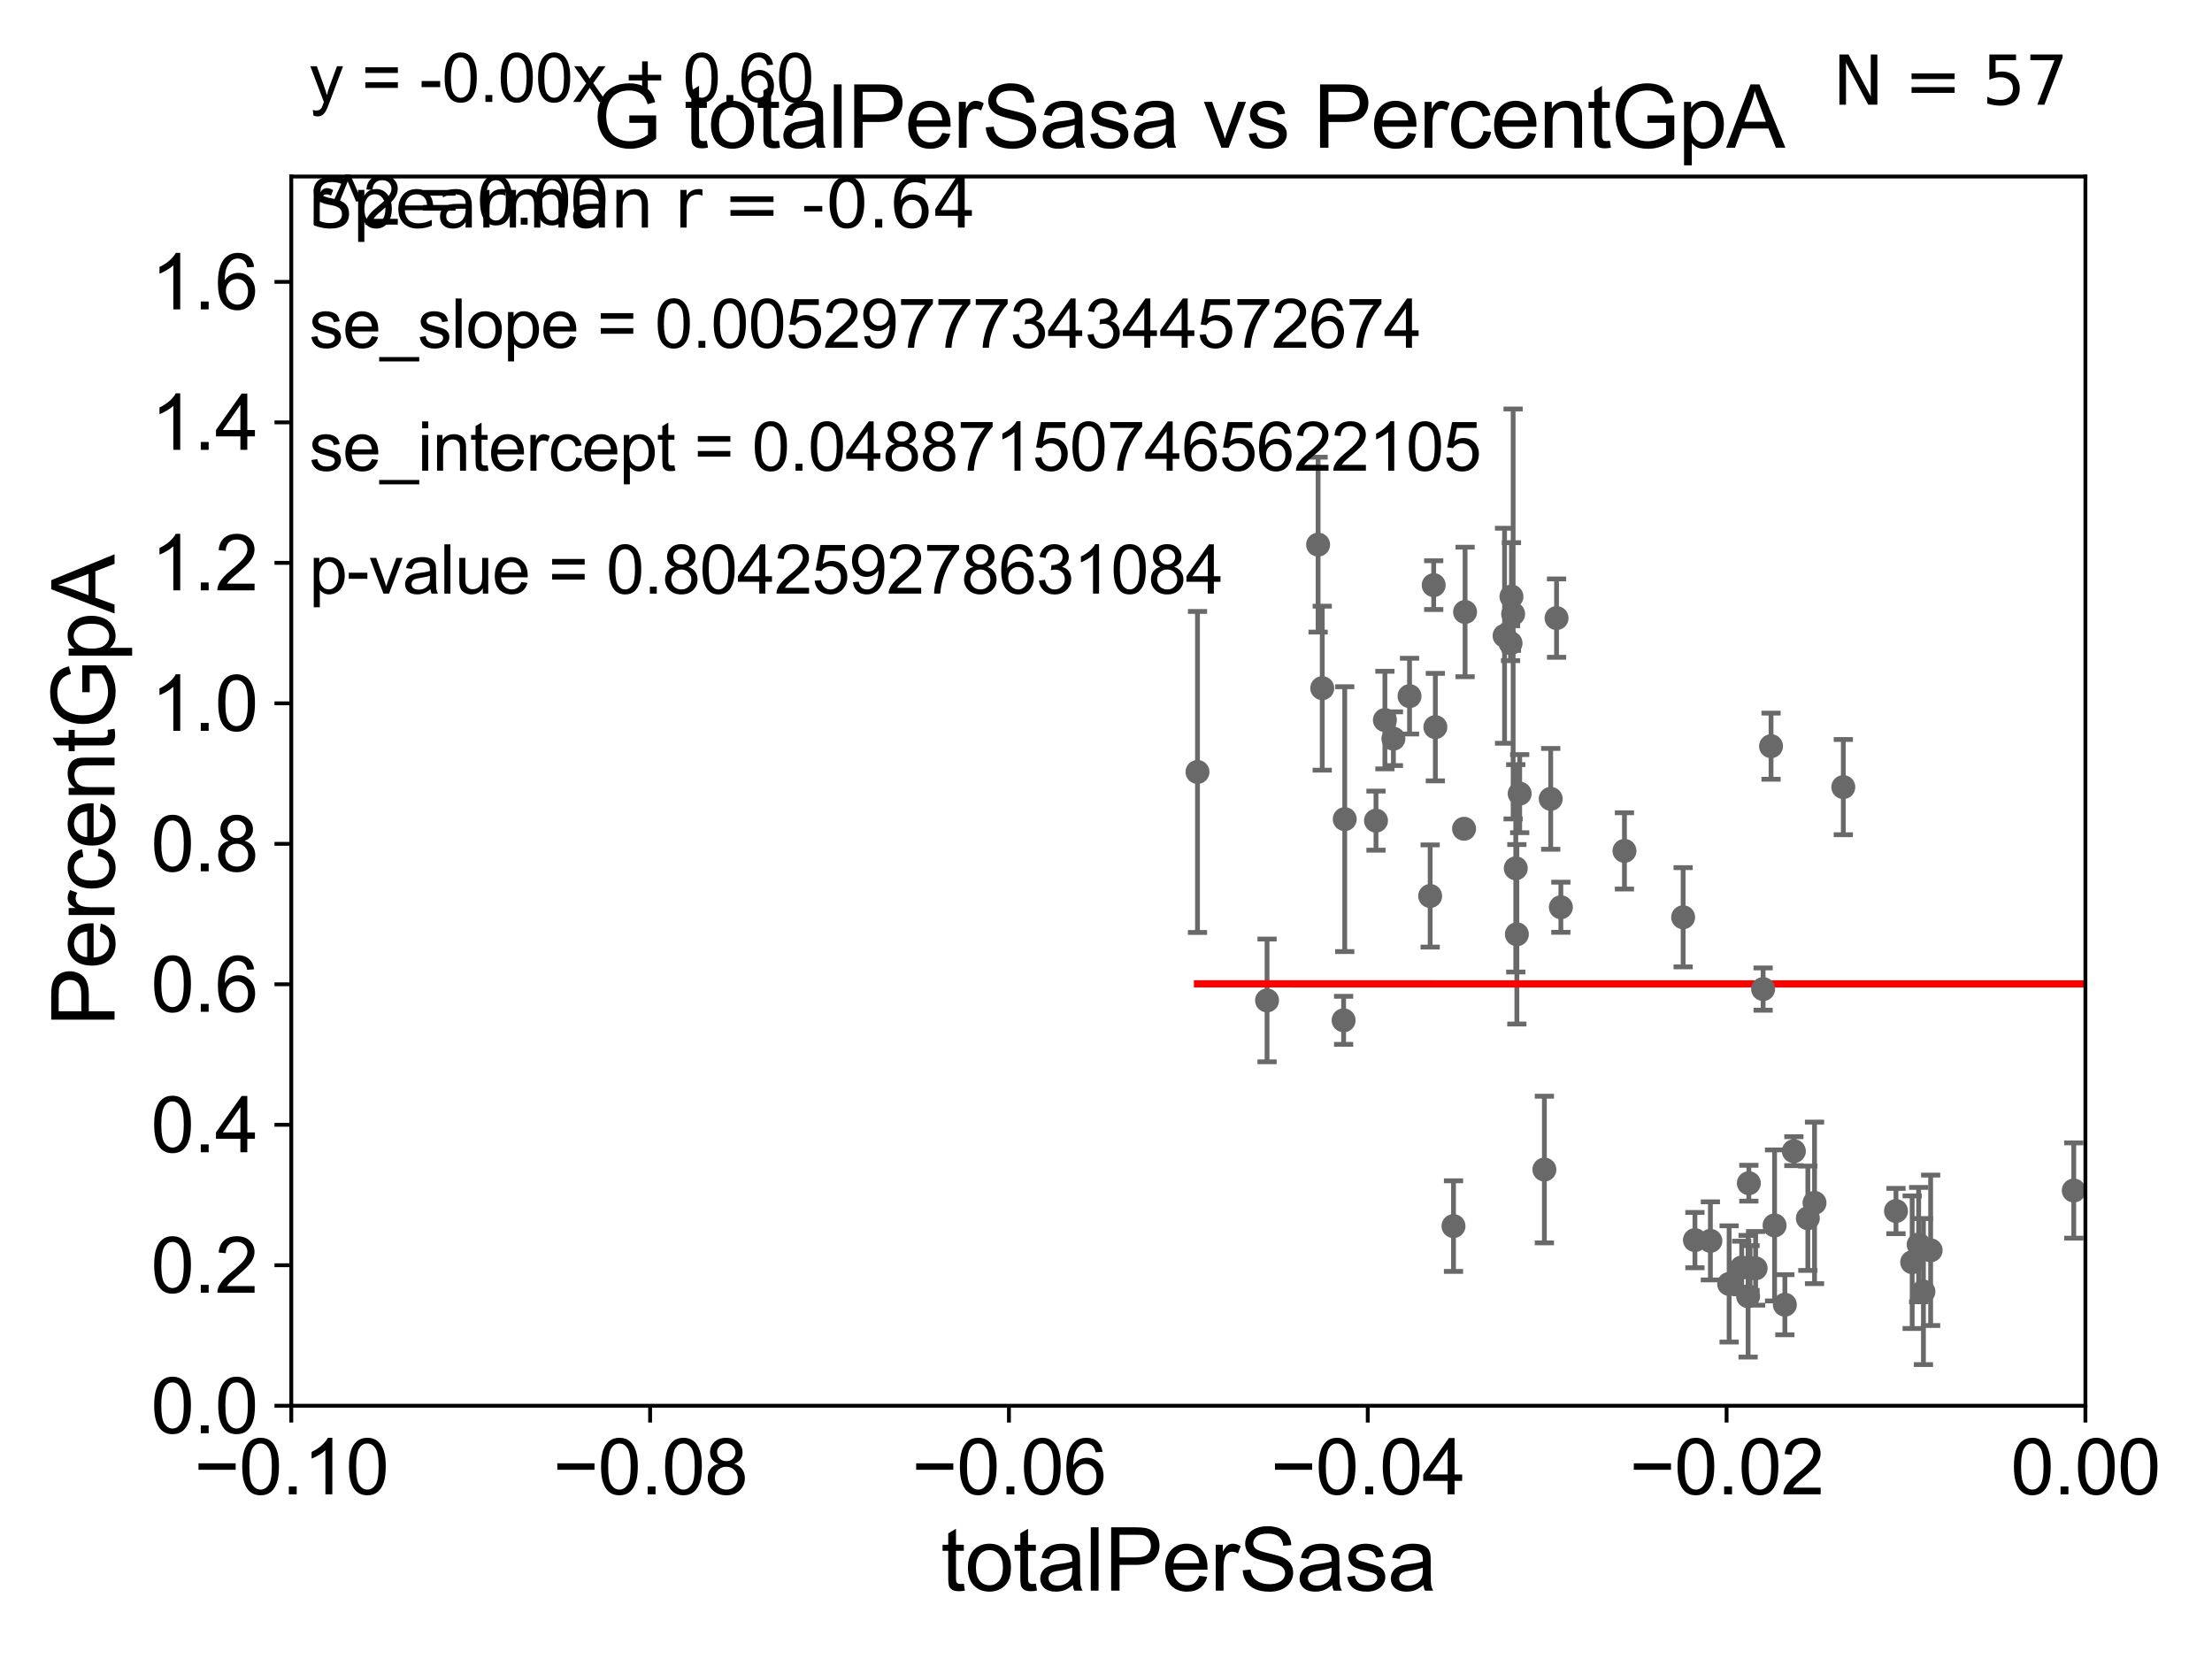 <?xml version="1.0" encoding="utf-8" standalone="no"?>
<!DOCTYPE svg PUBLIC "-//W3C//DTD SVG 1.1//EN"
  "http://www.w3.org/Graphics/SVG/1.1/DTD/svg11.dtd">
<svg xmlns:xlink="http://www.w3.org/1999/xlink" width="460.8pt" height="345.6pt" viewBox="0 0 460.8 345.6" xmlns="http://www.w3.org/2000/svg" version="1.1">
 <defs>
  <style type="text/css">*{stroke-linejoin: round; stroke-linecap: butt}</style>
 </defs>
 <g id="figure_1">
  <g id="patch_1">
   <path d="M 0 345.6 
L 460.8 345.6 
L 460.8 0 
L 0 0 
z
" style="fill: #ffffff"/>
  </g>
  <g id="axes_1">
   <g id="patch_2">
    <path d="M 60.68 292.84 
L 434.43 292.84 
L 434.43 36.775 
L 60.68 36.775 
z
" style="fill: #ffffff"/>
   </g>
   <g id="PathCollection_1">
    <defs>
     <path id="m50d49ddd3d" d="M 0 1.118 
C 0.297 1.118 0.581 1 0.791 0.791 
C 1 0.581 1.118 0.297 1.118 0 
C 1.118 -0.297 1 -0.581 0.791 -0.791 
C 0.581 -1 0.297 -1.118 0 -1.118 
C -0.297 -1.118 -0.581 -1 -0.791 -0.791 
C -1 -0.581 -1.118 -0.297 -1.118 0 
C -1.118 0.297 -1 0.581 -0.791 0.791 
C -0.581 1 -0.297 1.118 0 1.118 
z
" style="stroke: #696969"/>
    </defs>
    <g clip-path="url(#pe1a1cd67b6)">
     <use xlink:href="#m50d49ddd3d" x="249.459" y="160.814" style="fill: #696969; stroke: #696969"/>
     <use xlink:href="#m50d49ddd3d" x="365.728" y="264.219" style="fill: #696969; stroke: #696969"/>
     <use xlink:href="#m50d49ddd3d" x="302.79" y="255.418" style="fill: #696969; stroke: #696969"/>
     <use xlink:href="#m50d49ddd3d" x="360.211" y="267.466" style="fill: #696969; stroke: #696969"/>
     <use xlink:href="#m50d49ddd3d" x="353.086" y="258.335" style="fill: #696969; stroke: #696969"/>
     <use xlink:href="#m50d49ddd3d" x="368.94" y="155.446" style="fill: #696969; stroke: #696969"/>
     <use xlink:href="#m50d49ddd3d" x="364.163" y="270.034" style="fill: #696969; stroke: #696969"/>
     <use xlink:href="#m50d49ddd3d" x="364.571" y="264.146" style="fill: #696969; stroke: #696969"/>
     <use xlink:href="#m50d49ddd3d" x="367.291" y="206.043" style="fill: #696969; stroke: #696969"/>
     <use xlink:href="#m50d49ddd3d" x="362.825" y="264.045" style="fill: #696969; stroke: #696969"/>
     <use xlink:href="#m50d49ddd3d" x="383.996" y="163.969" style="fill: #696969; stroke: #696969"/>
     <use xlink:href="#m50d49ddd3d" x="376.608" y="253.784" style="fill: #696969; stroke: #696969"/>
     <use xlink:href="#m50d49ddd3d" x="371.82" y="271.795" style="fill: #696969; stroke: #696969"/>
     <use xlink:href="#m50d49ddd3d" x="369.676" y="255.278" style="fill: #696969; stroke: #696969"/>
     <use xlink:href="#m50d49ddd3d" x="377.999" y="250.581" style="fill: #696969; stroke: #696969"/>
     <use xlink:href="#m50d49ddd3d" x="373.695" y="239.809" style="fill: #696969; stroke: #696969"/>
     <use xlink:href="#m50d49ddd3d" x="398.343" y="262.939" style="fill: #696969; stroke: #696969"/>
     <use xlink:href="#m50d49ddd3d" x="394.969" y="252.283" style="fill: #696969; stroke: #696969"/>
     <use xlink:href="#m50d49ddd3d" x="399.694" y="259.271" style="fill: #696969; stroke: #696969"/>
     <use xlink:href="#m50d49ddd3d" x="402.188" y="260.463" style="fill: #696969; stroke: #696969"/>
     <use xlink:href="#m50d49ddd3d" x="400.686" y="269.055" style="fill: #696969; stroke: #696969"/>
     <use xlink:href="#m50d49ddd3d" x="432.001" y="248.006" style="fill: #696969; stroke: #696969"/>
     <use xlink:href="#m50d49ddd3d" x="442.696" y="269.331" style="fill: #696969; stroke: #696969"/>
     <use xlink:href="#m50d49ddd3d" x="444.451" y="256.854" style="fill: #696969; stroke: #696969"/>
     <use xlink:href="#m50d49ddd3d" x="469.35" y="241.421" style="fill: #696969; stroke: #696969"/>
     <use xlink:href="#m50d49ddd3d" x="483.124" y="257.735" style="fill: #696969; stroke: #696969"/>
     <use xlink:href="#m50d49ddd3d" x="364.318" y="246.482" style="fill: #696969; stroke: #696969"/>
     <use xlink:href="#m50d49ddd3d" x="33178.6" y="248.144" style="fill: #696969; stroke: #696969"/>
     <use xlink:href="#m50d49ddd3d" x="33178.6" y="257.831" style="fill: #696969; stroke: #696969"/>
     <use xlink:href="#m50d49ddd3d" x="356.305" y="258.495" style="fill: #696969; stroke: #696969"/>
     <use xlink:href="#m50d49ddd3d" x="324.259" y="128.76" style="fill: #696969; stroke: #696969"/>
     <use xlink:href="#m50d49ddd3d" x="275.45" y="143.356" style="fill: #696969; stroke: #696969"/>
     <use xlink:href="#m50d49ddd3d" x="274.585" y="113.457" style="fill: #696969; stroke: #696969"/>
     <use xlink:href="#m50d49ddd3d" x="288.499" y="150.001" style="fill: #696969; stroke: #696969"/>
     <use xlink:href="#m50d49ddd3d" x="297.928" y="186.652" style="fill: #696969; stroke: #696969"/>
     <use xlink:href="#m50d49ddd3d" x="286.645" y="170.955" style="fill: #696969; stroke: #696969"/>
     <use xlink:href="#m50d49ddd3d" x="263.951" y="208.407" style="fill: #696969; stroke: #696969"/>
     <use xlink:href="#m50d49ddd3d" x="293.633" y="145.017" style="fill: #696969; stroke: #696969"/>
     <use xlink:href="#m50d49ddd3d" x="280.131" y="170.644" style="fill: #696969; stroke: #696969"/>
     <use xlink:href="#m50d49ddd3d" x="279.899" y="212.55" style="fill: #696969; stroke: #696969"/>
     <use xlink:href="#m50d49ddd3d" x="313.428" y="132.439" style="fill: #696969; stroke: #696969"/>
     <use xlink:href="#m50d49ddd3d" x="299.01" y="151.474" style="fill: #696969; stroke: #696969"/>
     <use xlink:href="#m50d49ddd3d" x="305.203" y="127.485" style="fill: #696969; stroke: #696969"/>
     <use xlink:href="#m50d49ddd3d" x="304.99" y="172.647" style="fill: #696969; stroke: #696969"/>
     <use xlink:href="#m50d49ddd3d" x="298.665" y="121.894" style="fill: #696969; stroke: #696969"/>
     <use xlink:href="#m50d49ddd3d" x="316.578" y="165.328" style="fill: #696969; stroke: #696969"/>
     <use xlink:href="#m50d49ddd3d" x="323.042" y="166.416" style="fill: #696969; stroke: #696969"/>
     <use xlink:href="#m50d49ddd3d" x="290.269" y="153.884" style="fill: #696969; stroke: #696969"/>
     <use xlink:href="#m50d49ddd3d" x="314.863" y="124.27" style="fill: #696969; stroke: #696969"/>
     <use xlink:href="#m50d49ddd3d" x="315.215" y="127.898" style="fill: #696969; stroke: #696969"/>
     <use xlink:href="#m50d49ddd3d" x="314.675" y="133.988" style="fill: #696969; stroke: #696969"/>
     <use xlink:href="#m50d49ddd3d" x="315.991" y="194.625" style="fill: #696969; stroke: #696969"/>
     <use xlink:href="#m50d49ddd3d" x="325.155" y="188.992" style="fill: #696969; stroke: #696969"/>
     <use xlink:href="#m50d49ddd3d" x="321.724" y="243.637" style="fill: #696969; stroke: #696969"/>
     <use xlink:href="#m50d49ddd3d" x="338.404" y="177.251" style="fill: #696969; stroke: #696969"/>
     <use xlink:href="#m50d49ddd3d" x="315.762" y="180.884" style="fill: #696969; stroke: #696969"/>
     <use xlink:href="#m50d49ddd3d" x="350.628" y="191.082" style="fill: #696969; stroke: #696969"/>
     <use xlink:href="#m50d49ddd3d" x="33178.6" y="189.106" style="fill: #696969; stroke: #696969"/>
    </g>
   </g>
   <g id="matplotlib.axis_1">
    <g id="xtick_1">
     <g id="line2d_1">
      <defs>
       <path id="mec58bbcf9c" d="M 0 0 
L 0 3.5 
" style="stroke: #000000; stroke-width: 0.8"/>
      </defs>
      <g>
       <use xlink:href="#mec58bbcf9c" x="60.68" y="292.84" style="stroke: #000000; stroke-width: 0.8"/>
      </g>
     </g>
     <g id="text_1">
      <!-- −0.10 -->
      <g transform="translate(40.439 311.293)scale(0.16 -0.16)">
       <defs>
        <path id="ArialMT-2212" d="M 3381 1997 
L 356 1997 
L 356 2522 
L 3381 2522 
L 3381 1997 
z
" transform="scale(0.016)"/>
        <path id="ArialMT-30" d="M 266 2259 
Q 266 3072 433 3567 
Q 600 4063 929 4331 
Q 1259 4600 1759 4600 
Q 2128 4600 2406 4451 
Q 2684 4303 2865 4023 
Q 3047 3744 3150 3342 
Q 3253 2941 3253 2259 
Q 3253 1453 3087 958 
Q 2922 463 2592 192 
Q 2263 -78 1759 -78 
Q 1097 -78 719 397 
Q 266 969 266 2259 
z
M 844 2259 
Q 844 1131 1108 757 
Q 1372 384 1759 384 
Q 2147 384 2411 759 
Q 2675 1134 2675 2259 
Q 2675 3391 2411 3762 
Q 2147 4134 1753 4134 
Q 1366 4134 1134 3806 
Q 844 3388 844 2259 
z
" transform="scale(0.016)"/>
        <path id="ArialMT-2e" d="M 581 0 
L 581 641 
L 1222 641 
L 1222 0 
L 581 0 
z
" transform="scale(0.016)"/>
        <path id="ArialMT-31" d="M 2384 0 
L 1822 0 
L 1822 3584 
Q 1619 3391 1289 3197 
Q 959 3003 697 2906 
L 697 3450 
Q 1169 3672 1522 3987 
Q 1875 4303 2022 4600 
L 2384 4600 
L 2384 0 
z
" transform="scale(0.016)"/>
       </defs>
       <use xlink:href="#ArialMT-2212"/>
       <use xlink:href="#ArialMT-30" x="58.398"/>
       <use xlink:href="#ArialMT-2e" x="114.014"/>
       <use xlink:href="#ArialMT-31" x="141.797"/>
       <use xlink:href="#ArialMT-30" x="197.412"/>
      </g>
     </g>
    </g>
    <g id="xtick_2">
     <g id="line2d_2">
      <g>
       <use xlink:href="#mec58bbcf9c" x="135.43" y="292.84" style="stroke: #000000; stroke-width: 0.8"/>
      </g>
     </g>
     <g id="text_2">
      <!-- −0.08 -->
      <g transform="translate(115.189 311.293)scale(0.16 -0.16)">
       <defs>
        <path id="ArialMT-38" d="M 1131 2484 
Q 781 2613 612 2850 
Q 444 3088 444 3419 
Q 444 3919 803 4259 
Q 1163 4600 1759 4600 
Q 2359 4600 2725 4251 
Q 3091 3903 3091 3403 
Q 3091 3084 2923 2848 
Q 2756 2613 2416 2484 
Q 2838 2347 3058 2040 
Q 3278 1734 3278 1309 
Q 3278 722 2862 322 
Q 2447 -78 1769 -78 
Q 1091 -78 675 323 
Q 259 725 259 1325 
Q 259 1772 486 2073 
Q 713 2375 1131 2484 
z
M 1019 3438 
Q 1019 3113 1228 2906 
Q 1438 2700 1772 2700 
Q 2097 2700 2305 2904 
Q 2513 3109 2513 3406 
Q 2513 3716 2298 3927 
Q 2084 4138 1766 4138 
Q 1444 4138 1231 3931 
Q 1019 3725 1019 3438 
z
M 838 1322 
Q 838 1081 952 856 
Q 1066 631 1291 507 
Q 1516 384 1775 384 
Q 2178 384 2440 643 
Q 2703 903 2703 1303 
Q 2703 1709 2433 1975 
Q 2163 2241 1756 2241 
Q 1359 2241 1098 1978 
Q 838 1716 838 1322 
z
" transform="scale(0.016)"/>
       </defs>
       <use xlink:href="#ArialMT-2212"/>
       <use xlink:href="#ArialMT-30" x="58.398"/>
       <use xlink:href="#ArialMT-2e" x="114.014"/>
       <use xlink:href="#ArialMT-30" x="141.797"/>
       <use xlink:href="#ArialMT-38" x="197.412"/>
      </g>
     </g>
    </g>
    <g id="xtick_3">
     <g id="line2d_3">
      <g>
       <use xlink:href="#mec58bbcf9c" x="210.18" y="292.84" style="stroke: #000000; stroke-width: 0.8"/>
      </g>
     </g>
     <g id="text_3">
      <!-- −0.06 -->
      <g transform="translate(189.939 311.293)scale(0.16 -0.16)">
       <defs>
        <path id="ArialMT-36" d="M 3184 3459 
L 2625 3416 
Q 2550 3747 2413 3897 
Q 2184 4138 1850 4138 
Q 1581 4138 1378 3988 
Q 1113 3794 959 3422 
Q 806 3050 800 2363 
Q 1003 2672 1297 2822 
Q 1591 2972 1913 2972 
Q 2475 2972 2870 2558 
Q 3266 2144 3266 1488 
Q 3266 1056 3080 686 
Q 2894 316 2569 119 
Q 2244 -78 1831 -78 
Q 1128 -78 684 439 
Q 241 956 241 2144 
Q 241 3472 731 4075 
Q 1159 4600 1884 4600 
Q 2425 4600 2770 4297 
Q 3116 3994 3184 3459 
z
M 888 1484 
Q 888 1194 1011 928 
Q 1134 663 1356 523 
Q 1578 384 1822 384 
Q 2178 384 2434 671 
Q 2691 959 2691 1453 
Q 2691 1928 2437 2201 
Q 2184 2475 1800 2475 
Q 1419 2475 1153 2201 
Q 888 1928 888 1484 
z
" transform="scale(0.016)"/>
       </defs>
       <use xlink:href="#ArialMT-2212"/>
       <use xlink:href="#ArialMT-30" x="58.398"/>
       <use xlink:href="#ArialMT-2e" x="114.014"/>
       <use xlink:href="#ArialMT-30" x="141.797"/>
       <use xlink:href="#ArialMT-36" x="197.412"/>
      </g>
     </g>
    </g>
    <g id="xtick_4">
     <g id="line2d_4">
      <g>
       <use xlink:href="#mec58bbcf9c" x="284.93" y="292.84" style="stroke: #000000; stroke-width: 0.8"/>
      </g>
     </g>
     <g id="text_4">
      <!-- −0.04 -->
      <g transform="translate(264.689 311.293)scale(0.16 -0.16)">
       <defs>
        <path id="ArialMT-34" d="M 2069 0 
L 2069 1097 
L 81 1097 
L 81 1613 
L 2172 4581 
L 2631 4581 
L 2631 1613 
L 3250 1613 
L 3250 1097 
L 2631 1097 
L 2631 0 
L 2069 0 
z
M 2069 1613 
L 2069 3678 
L 634 1613 
L 2069 1613 
z
" transform="scale(0.016)"/>
       </defs>
       <use xlink:href="#ArialMT-2212"/>
       <use xlink:href="#ArialMT-30" x="58.398"/>
       <use xlink:href="#ArialMT-2e" x="114.014"/>
       <use xlink:href="#ArialMT-30" x="141.797"/>
       <use xlink:href="#ArialMT-34" x="197.412"/>
      </g>
     </g>
    </g>
    <g id="xtick_5">
     <g id="line2d_5">
      <g>
       <use xlink:href="#mec58bbcf9c" x="359.68" y="292.84" style="stroke: #000000; stroke-width: 0.8"/>
      </g>
     </g>
     <g id="text_5">
      <!-- −0.02 -->
      <g transform="translate(339.439 311.293)scale(0.16 -0.16)">
       <defs>
        <path id="ArialMT-32" d="M 3222 541 
L 3222 0 
L 194 0 
Q 188 203 259 391 
Q 375 700 629 1000 
Q 884 1300 1366 1694 
Q 2113 2306 2375 2664 
Q 2638 3022 2638 3341 
Q 2638 3675 2398 3904 
Q 2159 4134 1775 4134 
Q 1369 4134 1125 3890 
Q 881 3647 878 3216 
L 300 3275 
Q 359 3922 746 4261 
Q 1134 4600 1788 4600 
Q 2447 4600 2831 4234 
Q 3216 3869 3216 3328 
Q 3216 3053 3103 2787 
Q 2991 2522 2730 2228 
Q 2469 1934 1863 1422 
Q 1356 997 1212 845 
Q 1069 694 975 541 
L 3222 541 
z
" transform="scale(0.016)"/>
       </defs>
       <use xlink:href="#ArialMT-2212"/>
       <use xlink:href="#ArialMT-30" x="58.398"/>
       <use xlink:href="#ArialMT-2e" x="114.014"/>
       <use xlink:href="#ArialMT-30" x="141.797"/>
       <use xlink:href="#ArialMT-32" x="197.412"/>
      </g>
     </g>
    </g>
    <g id="xtick_6">
     <g id="line2d_6">
      <g>
       <use xlink:href="#mec58bbcf9c" x="434.43" y="292.84" style="stroke: #000000; stroke-width: 0.8"/>
      </g>
     </g>
     <g id="text_6">
      <!-- 0.00 -->
      <g transform="translate(418.861 311.293)scale(0.16 -0.16)">
       <use xlink:href="#ArialMT-30"/>
       <use xlink:href="#ArialMT-2e" x="55.615"/>
       <use xlink:href="#ArialMT-30" x="83.398"/>
       <use xlink:href="#ArialMT-30" x="139.014"/>
      </g>
     </g>
    </g>
    <g id="text_7">
     <!-- totalPerSasa -->
     <g transform="translate(196.027 331.357)scale(0.18 -0.18)">
      <defs>
       <path id="ArialMT-74" d="M 1650 503 
L 1731 6 
Q 1494 -44 1306 -44 
Q 1000 -44 831 53 
Q 663 150 594 308 
Q 525 466 525 972 
L 525 2881 
L 113 2881 
L 113 3319 
L 525 3319 
L 525 4141 
L 1084 4478 
L 1084 3319 
L 1650 3319 
L 1650 2881 
L 1084 2881 
L 1084 941 
Q 1084 700 1114 631 
Q 1144 563 1211 522 
Q 1278 481 1403 481 
Q 1497 481 1650 503 
z
" transform="scale(0.016)"/>
       <path id="ArialMT-6f" d="M 213 1659 
Q 213 2581 725 3025 
Q 1153 3394 1769 3394 
Q 2453 3394 2887 2945 
Q 3322 2497 3322 1706 
Q 3322 1066 3130 698 
Q 2938 331 2570 128 
Q 2203 -75 1769 -75 
Q 1072 -75 642 372 
Q 213 819 213 1659 
z
M 791 1659 
Q 791 1022 1069 705 
Q 1347 388 1769 388 
Q 2188 388 2466 706 
Q 2744 1025 2744 1678 
Q 2744 2294 2464 2611 
Q 2184 2928 1769 2928 
Q 1347 2928 1069 2612 
Q 791 2297 791 1659 
z
" transform="scale(0.016)"/>
       <path id="ArialMT-61" d="M 2588 409 
Q 2275 144 1986 34 
Q 1697 -75 1366 -75 
Q 819 -75 525 192 
Q 231 459 231 875 
Q 231 1119 342 1320 
Q 453 1522 633 1644 
Q 813 1766 1038 1828 
Q 1203 1872 1538 1913 
Q 2219 1994 2541 2106 
Q 2544 2222 2544 2253 
Q 2544 2597 2384 2738 
Q 2169 2928 1744 2928 
Q 1347 2928 1158 2789 
Q 969 2650 878 2297 
L 328 2372 
Q 403 2725 575 2942 
Q 747 3159 1072 3276 
Q 1397 3394 1825 3394 
Q 2250 3394 2515 3294 
Q 2781 3194 2906 3042 
Q 3031 2891 3081 2659 
Q 3109 2516 3109 2141 
L 3109 1391 
Q 3109 606 3145 398 
Q 3181 191 3288 0 
L 2700 0 
Q 2613 175 2588 409 
z
M 2541 1666 
Q 2234 1541 1622 1453 
Q 1275 1403 1131 1340 
Q 988 1278 909 1158 
Q 831 1038 831 891 
Q 831 666 1001 516 
Q 1172 366 1500 366 
Q 1825 366 2078 508 
Q 2331 650 2450 897 
Q 2541 1088 2541 1459 
L 2541 1666 
z
" transform="scale(0.016)"/>
       <path id="ArialMT-6c" d="M 409 0 
L 409 4581 
L 972 4581 
L 972 0 
L 409 0 
z
" transform="scale(0.016)"/>
       <path id="ArialMT-50" d="M 494 0 
L 494 4581 
L 2222 4581 
Q 2678 4581 2919 4538 
Q 3256 4481 3484 4323 
Q 3713 4166 3852 3881 
Q 3991 3597 3991 3256 
Q 3991 2672 3619 2267 
Q 3247 1863 2275 1863 
L 1100 1863 
L 1100 0 
L 494 0 
z
M 1100 2403 
L 2284 2403 
Q 2872 2403 3119 2622 
Q 3366 2841 3366 3238 
Q 3366 3525 3220 3729 
Q 3075 3934 2838 4000 
Q 2684 4041 2272 4041 
L 1100 4041 
L 1100 2403 
z
" transform="scale(0.016)"/>
       <path id="ArialMT-65" d="M 2694 1069 
L 3275 997 
Q 3138 488 2766 206 
Q 2394 -75 1816 -75 
Q 1088 -75 661 373 
Q 234 822 234 1631 
Q 234 2469 665 2931 
Q 1097 3394 1784 3394 
Q 2450 3394 2872 2941 
Q 3294 2488 3294 1666 
Q 3294 1616 3291 1516 
L 816 1516 
Q 847 969 1125 678 
Q 1403 388 1819 388 
Q 2128 388 2347 550 
Q 2566 713 2694 1069 
z
M 847 1978 
L 2700 1978 
Q 2663 2397 2488 2606 
Q 2219 2931 1791 2931 
Q 1403 2931 1139 2672 
Q 875 2413 847 1978 
z
" transform="scale(0.016)"/>
       <path id="ArialMT-72" d="M 416 0 
L 416 3319 
L 922 3319 
L 922 2816 
Q 1116 3169 1280 3281 
Q 1444 3394 1641 3394 
Q 1925 3394 2219 3213 
L 2025 2691 
Q 1819 2813 1613 2813 
Q 1428 2813 1281 2702 
Q 1134 2591 1072 2394 
Q 978 2094 978 1738 
L 978 0 
L 416 0 
z
" transform="scale(0.016)"/>
       <path id="ArialMT-53" d="M 288 1472 
L 859 1522 
Q 900 1178 1048 958 
Q 1197 738 1509 602 
Q 1822 466 2213 466 
Q 2559 466 2825 569 
Q 3091 672 3220 851 
Q 3350 1031 3350 1244 
Q 3350 1459 3225 1620 
Q 3100 1781 2813 1891 
Q 2628 1963 1997 2114 
Q 1366 2266 1113 2400 
Q 784 2572 623 2826 
Q 463 3081 463 3397 
Q 463 3744 659 4045 
Q 856 4347 1234 4503 
Q 1613 4659 2075 4659 
Q 2584 4659 2973 4495 
Q 3363 4331 3572 4012 
Q 3781 3694 3797 3291 
L 3216 3247 
Q 3169 3681 2898 3903 
Q 2628 4125 2100 4125 
Q 1550 4125 1298 3923 
Q 1047 3722 1047 3438 
Q 1047 3191 1225 3031 
Q 1400 2872 2139 2705 
Q 2878 2538 3153 2413 
Q 3553 2228 3743 1945 
Q 3934 1663 3934 1294 
Q 3934 928 3725 604 
Q 3516 281 3123 101 
Q 2731 -78 2241 -78 
Q 1619 -78 1198 103 
Q 778 284 539 648 
Q 300 1013 288 1472 
z
" transform="scale(0.016)"/>
       <path id="ArialMT-73" d="M 197 991 
L 753 1078 
Q 800 744 1014 566 
Q 1228 388 1613 388 
Q 2000 388 2187 545 
Q 2375 703 2375 916 
Q 2375 1106 2209 1216 
Q 2094 1291 1634 1406 
Q 1016 1563 777 1677 
Q 538 1791 414 1992 
Q 291 2194 291 2438 
Q 291 2659 392 2848 
Q 494 3038 669 3163 
Q 800 3259 1026 3326 
Q 1253 3394 1513 3394 
Q 1903 3394 2198 3281 
Q 2494 3169 2634 2976 
Q 2775 2784 2828 2463 
L 2278 2388 
Q 2241 2644 2061 2787 
Q 1881 2931 1553 2931 
Q 1166 2931 1000 2803 
Q 834 2675 834 2503 
Q 834 2394 903 2306 
Q 972 2216 1119 2156 
Q 1203 2125 1616 2013 
Q 2213 1853 2448 1751 
Q 2684 1650 2818 1456 
Q 2953 1263 2953 975 
Q 2953 694 2789 445 
Q 2625 197 2315 61 
Q 2006 -75 1616 -75 
Q 969 -75 630 194 
Q 291 463 197 991 
z
" transform="scale(0.016)"/>
      </defs>
      <use xlink:href="#ArialMT-74"/>
      <use xlink:href="#ArialMT-6f" x="27.783"/>
      <use xlink:href="#ArialMT-74" x="83.398"/>
      <use xlink:href="#ArialMT-61" x="111.182"/>
      <use xlink:href="#ArialMT-6c" x="166.797"/>
      <use xlink:href="#ArialMT-50" x="189.014"/>
      <use xlink:href="#ArialMT-65" x="255.713"/>
      <use xlink:href="#ArialMT-72" x="311.328"/>
      <use xlink:href="#ArialMT-53" x="344.629"/>
      <use xlink:href="#ArialMT-61" x="411.328"/>
      <use xlink:href="#ArialMT-73" x="466.943"/>
      <use xlink:href="#ArialMT-61" x="516.943"/>
     </g>
    </g>
   </g>
   <g id="matplotlib.axis_2">
    <g id="ytick_1">
     <g id="line2d_7">
      <defs>
       <path id="mcaf93e70c6" d="M 0 0 
L -3.5 0 
" style="stroke: #000000; stroke-width: 0.8"/>
      </defs>
      <g>
       <use xlink:href="#mcaf93e70c6" x="60.68" y="292.84" style="stroke: #000000; stroke-width: 0.8"/>
      </g>
     </g>
     <g id="text_8">
      <!-- 0.0 -->
      <g transform="translate(31.44 298.566)scale(0.16 -0.16)">
       <use xlink:href="#ArialMT-30"/>
       <use xlink:href="#ArialMT-2e" x="55.615"/>
       <use xlink:href="#ArialMT-30" x="83.398"/>
      </g>
     </g>
    </g>
    <g id="ytick_2">
     <g id="line2d_8">
      <g>
       <use xlink:href="#mcaf93e70c6" x="60.68" y="263.575" style="stroke: #000000; stroke-width: 0.8"/>
      </g>
     </g>
     <g id="text_9">
      <!-- 0.2 -->
      <g transform="translate(31.44 269.302)scale(0.16 -0.16)">
       <use xlink:href="#ArialMT-30"/>
       <use xlink:href="#ArialMT-2e" x="55.615"/>
       <use xlink:href="#ArialMT-32" x="83.398"/>
      </g>
     </g>
    </g>
    <g id="ytick_3">
     <g id="line2d_9">
      <g>
       <use xlink:href="#mcaf93e70c6" x="60.68" y="234.311" style="stroke: #000000; stroke-width: 0.8"/>
      </g>
     </g>
     <g id="text_10">
      <!-- 0.4 -->
      <g transform="translate(31.44 240.037)scale(0.16 -0.16)">
       <use xlink:href="#ArialMT-30"/>
       <use xlink:href="#ArialMT-2e" x="55.615"/>
       <use xlink:href="#ArialMT-34" x="83.398"/>
      </g>
     </g>
    </g>
    <g id="ytick_4">
     <g id="line2d_10">
      <g>
       <use xlink:href="#mcaf93e70c6" x="60.68" y="205.046" style="stroke: #000000; stroke-width: 0.8"/>
      </g>
     </g>
     <g id="text_11">
      <!-- 0.6 -->
      <g transform="translate(31.44 210.772)scale(0.16 -0.16)">
       <use xlink:href="#ArialMT-30"/>
       <use xlink:href="#ArialMT-2e" x="55.615"/>
       <use xlink:href="#ArialMT-36" x="83.398"/>
      </g>
     </g>
    </g>
    <g id="ytick_5">
     <g id="line2d_11">
      <g>
       <use xlink:href="#mcaf93e70c6" x="60.68" y="175.782" style="stroke: #000000; stroke-width: 0.8"/>
      </g>
     </g>
     <g id="text_12">
      <!-- 0.8 -->
      <g transform="translate(31.44 181.508)scale(0.16 -0.16)">
       <use xlink:href="#ArialMT-30"/>
       <use xlink:href="#ArialMT-2e" x="55.615"/>
       <use xlink:href="#ArialMT-38" x="83.398"/>
      </g>
     </g>
    </g>
    <g id="ytick_6">
     <g id="line2d_12">
      <g>
       <use xlink:href="#mcaf93e70c6" x="60.68" y="146.517" style="stroke: #000000; stroke-width: 0.8"/>
      </g>
     </g>
     <g id="text_13">
      <!-- 1.0 -->
      <g transform="translate(31.44 152.243)scale(0.16 -0.16)">
       <use xlink:href="#ArialMT-31"/>
       <use xlink:href="#ArialMT-2e" x="55.615"/>
       <use xlink:href="#ArialMT-30" x="83.398"/>
      </g>
     </g>
    </g>
    <g id="ytick_7">
     <g id="line2d_13">
      <g>
       <use xlink:href="#mcaf93e70c6" x="60.68" y="117.252" style="stroke: #000000; stroke-width: 0.8"/>
      </g>
     </g>
     <g id="text_14">
      <!-- 1.2 -->
      <g transform="translate(31.44 122.979)scale(0.16 -0.16)">
       <use xlink:href="#ArialMT-31"/>
       <use xlink:href="#ArialMT-2e" x="55.615"/>
       <use xlink:href="#ArialMT-32" x="83.398"/>
      </g>
     </g>
    </g>
    <g id="ytick_8">
     <g id="line2d_14">
      <g>
       <use xlink:href="#mcaf93e70c6" x="60.68" y="87.988" style="stroke: #000000; stroke-width: 0.8"/>
      </g>
     </g>
     <g id="text_15">
      <!-- 1.4 -->
      <g transform="translate(31.44 93.714)scale(0.16 -0.16)">
       <use xlink:href="#ArialMT-31"/>
       <use xlink:href="#ArialMT-2e" x="55.615"/>
       <use xlink:href="#ArialMT-34" x="83.398"/>
      </g>
     </g>
    </g>
    <g id="ytick_9">
     <g id="line2d_15">
      <g>
       <use xlink:href="#mcaf93e70c6" x="60.68" y="58.723" style="stroke: #000000; stroke-width: 0.8"/>
      </g>
     </g>
     <g id="text_16">
      <!-- 1.6 -->
      <g transform="translate(31.44 64.45)scale(0.16 -0.16)">
       <use xlink:href="#ArialMT-31"/>
       <use xlink:href="#ArialMT-2e" x="55.615"/>
       <use xlink:href="#ArialMT-36" x="83.398"/>
      </g>
     </g>
    </g>
    <g id="text_17">
     <!-- PercentGpA -->
     <g transform="translate(23.863 213.831)rotate(-90)scale(0.18 -0.18)">
      <defs>
       <path id="ArialMT-63" d="M 2588 1216 
L 3141 1144 
Q 3050 572 2676 248 
Q 2303 -75 1759 -75 
Q 1078 -75 664 370 
Q 250 816 250 1647 
Q 250 2184 428 2587 
Q 606 2991 970 3192 
Q 1334 3394 1763 3394 
Q 2303 3394 2647 3120 
Q 2991 2847 3088 2344 
L 2541 2259 
Q 2463 2594 2264 2762 
Q 2066 2931 1784 2931 
Q 1359 2931 1093 2626 
Q 828 2322 828 1663 
Q 828 994 1084 691 
Q 1341 388 1753 388 
Q 2084 388 2306 591 
Q 2528 794 2588 1216 
z
" transform="scale(0.016)"/>
       <path id="ArialMT-6e" d="M 422 0 
L 422 3319 
L 928 3319 
L 928 2847 
Q 1294 3394 1984 3394 
Q 2284 3394 2536 3286 
Q 2788 3178 2913 3003 
Q 3038 2828 3088 2588 
Q 3119 2431 3119 2041 
L 3119 0 
L 2556 0 
L 2556 2019 
Q 2556 2363 2490 2533 
Q 2425 2703 2258 2804 
Q 2091 2906 1866 2906 
Q 1506 2906 1245 2678 
Q 984 2450 984 1813 
L 984 0 
L 422 0 
z
" transform="scale(0.016)"/>
       <path id="ArialMT-47" d="M 2638 1797 
L 2638 2334 
L 4578 2338 
L 4578 638 
Q 4131 281 3656 101 
Q 3181 -78 2681 -78 
Q 2006 -78 1454 211 
Q 903 500 622 1047 
Q 341 1594 341 2269 
Q 341 2938 620 3517 
Q 900 4097 1425 4378 
Q 1950 4659 2634 4659 
Q 3131 4659 3532 4498 
Q 3934 4338 4162 4050 
Q 4391 3763 4509 3300 
L 3963 3150 
Q 3859 3500 3706 3700 
Q 3553 3900 3268 4020 
Q 2984 4141 2638 4141 
Q 2222 4141 1919 4014 
Q 1616 3888 1430 3681 
Q 1244 3475 1141 3228 
Q 966 2803 966 2306 
Q 966 1694 1177 1281 
Q 1388 869 1791 669 
Q 2194 469 2647 469 
Q 3041 469 3416 620 
Q 3791 772 3984 944 
L 3984 1797 
L 2638 1797 
z
" transform="scale(0.016)"/>
       <path id="ArialMT-70" d="M 422 -1272 
L 422 3319 
L 934 3319 
L 934 2888 
Q 1116 3141 1344 3267 
Q 1572 3394 1897 3394 
Q 2322 3394 2647 3175 
Q 2972 2956 3137 2557 
Q 3303 2159 3303 1684 
Q 3303 1175 3120 767 
Q 2938 359 2589 142 
Q 2241 -75 1856 -75 
Q 1575 -75 1351 44 
Q 1128 163 984 344 
L 984 -1272 
L 422 -1272 
z
M 931 1641 
Q 931 1000 1190 694 
Q 1450 388 1819 388 
Q 2194 388 2461 705 
Q 2728 1022 2728 1688 
Q 2728 2322 2467 2637 
Q 2206 2953 1844 2953 
Q 1484 2953 1207 2617 
Q 931 2281 931 1641 
z
" transform="scale(0.016)"/>
       <path id="ArialMT-41" d="M -9 0 
L 1750 4581 
L 2403 4581 
L 4278 0 
L 3588 0 
L 3053 1388 
L 1138 1388 
L 634 0 
L -9 0 
z
M 1313 1881 
L 2866 1881 
L 2388 3150 
Q 2169 3728 2063 4100 
Q 1975 3659 1816 3225 
L 1313 1881 
z
" transform="scale(0.016)"/>
      </defs>
      <use xlink:href="#ArialMT-50"/>
      <use xlink:href="#ArialMT-65" x="66.699"/>
      <use xlink:href="#ArialMT-72" x="122.314"/>
      <use xlink:href="#ArialMT-63" x="155.615"/>
      <use xlink:href="#ArialMT-65" x="205.615"/>
      <use xlink:href="#ArialMT-6e" x="261.23"/>
      <use xlink:href="#ArialMT-74" x="316.846"/>
      <use xlink:href="#ArialMT-47" x="344.629"/>
      <use xlink:href="#ArialMT-70" x="422.412"/>
      <use xlink:href="#ArialMT-41" x="478.027"/>
     </g>
    </g>
   </g>
   <g id="LineCollection_1">
    <path d="M 249.459 194.248 
L 249.459 127.379 
" clip-path="url(#pe1a1cd67b6)" style="fill: none; stroke: #696969"/>
    <path d="M 365.728 271.889 
L 365.728 256.548 
" clip-path="url(#pe1a1cd67b6)" style="fill: none; stroke: #696969"/>
    <path d="M 302.79 264.856 
L 302.79 245.979 
" clip-path="url(#pe1a1cd67b6)" style="fill: none; stroke: #696969"/>
    <path d="M 360.211 279.568 
L 360.211 255.365 
" clip-path="url(#pe1a1cd67b6)" style="fill: none; stroke: #696969"/>
    <path d="M 353.086 264.093 
L 353.086 252.577 
" clip-path="url(#pe1a1cd67b6)" style="fill: none; stroke: #696969"/>
    <path d="M 368.94 162.332 
L 368.94 148.56 
" clip-path="url(#pe1a1cd67b6)" style="fill: none; stroke: #696969"/>
    <path d="M 364.163 282.705 
L 364.163 257.362 
" clip-path="url(#pe1a1cd67b6)" style="fill: none; stroke: #696969"/>
    <path d="M 364.571 268.803 
L 364.571 259.488 
" clip-path="url(#pe1a1cd67b6)" style="fill: none; stroke: #696969"/>
    <path d="M 367.291 210.445 
L 367.291 201.642 
" clip-path="url(#pe1a1cd67b6)" style="fill: none; stroke: #696969"/>
    <path d="M 362.825 269.528 
L 362.825 258.562 
" clip-path="url(#pe1a1cd67b6)" style="fill: none; stroke: #696969"/>
    <path d="M 383.996 173.889 
L 383.996 154.049 
" clip-path="url(#pe1a1cd67b6)" style="fill: none; stroke: #696969"/>
    <path d="M 376.608 264.653 
L 376.608 242.914 
" clip-path="url(#pe1a1cd67b6)" style="fill: none; stroke: #696969"/>
    <path d="M 371.82 278.056 
L 371.82 265.534 
" clip-path="url(#pe1a1cd67b6)" style="fill: none; stroke: #696969"/>
    <path d="M 369.676 271.005 
L 369.676 239.552 
" clip-path="url(#pe1a1cd67b6)" style="fill: none; stroke: #696969"/>
    <path d="M 377.999 267.408 
L 377.999 233.754 
" clip-path="url(#pe1a1cd67b6)" style="fill: none; stroke: #696969"/>
    <path d="M 373.695 242.825 
L 373.695 236.793 
" clip-path="url(#pe1a1cd67b6)" style="fill: none; stroke: #696969"/>
    <path d="M 398.343 276.751 
L 398.343 249.126 
" clip-path="url(#pe1a1cd67b6)" style="fill: none; stroke: #696969"/>
    <path d="M 394.969 257 
L 394.969 247.566 
" clip-path="url(#pe1a1cd67b6)" style="fill: none; stroke: #696969"/>
    <path d="M 399.694 271.182 
L 399.694 247.36 
" clip-path="url(#pe1a1cd67b6)" style="fill: none; stroke: #696969"/>
    <path d="M 402.188 276.132 
L 402.188 244.794 
" clip-path="url(#pe1a1cd67b6)" style="fill: none; stroke: #696969"/>
    <path d="M 400.686 284.266 
L 400.686 253.845 
" clip-path="url(#pe1a1cd67b6)" style="fill: none; stroke: #696969"/>
    <path d="M 432.001 257.928 
L 432.001 238.085 
" clip-path="url(#pe1a1cd67b6)" style="fill: none; stroke: #696969"/>
    <path d="M 442.696 282.032 
L 442.696 256.63 
" clip-path="url(#pe1a1cd67b6)" style="fill: none; stroke: #696969"/>
    <path d="M 444.451 265.411 
L 444.451 248.298 
" clip-path="url(#pe1a1cd67b6)" style="fill: none; stroke: #696969"/>
    <path clip-path="url(#pe1a1cd67b6)" style="fill: none; stroke: #696969"/>
    <path clip-path="url(#pe1a1cd67b6)" style="fill: none; stroke: #696969"/>
    <path d="M 364.318 250.215 
L 364.318 242.748 
" clip-path="url(#pe1a1cd67b6)" style="fill: none; stroke: #696969"/>
    <path clip-path="url(#pe1a1cd67b6)" style="fill: none; stroke: #696969"/>
    <path d="M 356.305 266.629 
L 356.305 250.361 
" clip-path="url(#pe1a1cd67b6)" style="fill: none; stroke: #696969"/>
    <path d="M 324.259 136.924 
L 324.259 120.597 
" clip-path="url(#pe1a1cd67b6)" style="fill: none; stroke: #696969"/>
    <path d="M 275.45 160.438 
L 275.45 126.274 
" clip-path="url(#pe1a1cd67b6)" style="fill: none; stroke: #696969"/>
    <path d="M 274.585 131.674 
L 274.585 95.24 
" clip-path="url(#pe1a1cd67b6)" style="fill: none; stroke: #696969"/>
    <path d="M 288.499 160.164 
L 288.499 139.838 
" clip-path="url(#pe1a1cd67b6)" style="fill: none; stroke: #696969"/>
    <path d="M 297.928 197.295 
L 297.928 176.008 
" clip-path="url(#pe1a1cd67b6)" style="fill: none; stroke: #696969"/>
    <path d="M 286.645 177.108 
L 286.645 164.801 
" clip-path="url(#pe1a1cd67b6)" style="fill: none; stroke: #696969"/>
    <path d="M 263.951 221.193 
L 263.951 195.622 
" clip-path="url(#pe1a1cd67b6)" style="fill: none; stroke: #696969"/>
    <path d="M 293.633 152.909 
L 293.633 137.124 
" clip-path="url(#pe1a1cd67b6)" style="fill: none; stroke: #696969"/>
    <path d="M 280.131 198.23 
L 280.131 143.057 
" clip-path="url(#pe1a1cd67b6)" style="fill: none; stroke: #696969"/>
    <path d="M 279.899 217.551 
L 279.899 207.55 
" clip-path="url(#pe1a1cd67b6)" style="fill: none; stroke: #696969"/>
    <path d="M 313.428 154.832 
L 313.428 110.045 
" clip-path="url(#pe1a1cd67b6)" style="fill: none; stroke: #696969"/>
    <path d="M 299.01 162.668 
L 299.01 140.279 
" clip-path="url(#pe1a1cd67b6)" style="fill: none; stroke: #696969"/>
    <path d="M 305.203 140.978 
L 305.203 113.992 
" clip-path="url(#pe1a1cd67b6)" style="fill: none; stroke: #696969"/>
    <path d="M 304.99 173.156 
L 304.99 172.138 
" clip-path="url(#pe1a1cd67b6)" style="fill: none; stroke: #696969"/>
    <path d="M 298.665 126.971 
L 298.665 116.817 
" clip-path="url(#pe1a1cd67b6)" style="fill: none; stroke: #696969"/>
    <path d="M 316.578 173.462 
L 316.578 157.194 
" clip-path="url(#pe1a1cd67b6)" style="fill: none; stroke: #696969"/>
    <path d="M 323.042 176.919 
L 323.042 155.913 
" clip-path="url(#pe1a1cd67b6)" style="fill: none; stroke: #696969"/>
    <path d="M 290.269 159.478 
L 290.269 148.29 
" clip-path="url(#pe1a1cd67b6)" style="fill: none; stroke: #696969"/>
    <path d="M 314.863 135.492 
L 314.863 113.048 
" clip-path="url(#pe1a1cd67b6)" style="fill: none; stroke: #696969"/>
    <path d="M 315.215 170.595 
L 315.215 85.201 
" clip-path="url(#pe1a1cd67b6)" style="fill: none; stroke: #696969"/>
    <path d="M 314.675 137.624 
L 314.675 130.353 
" clip-path="url(#pe1a1cd67b6)" style="fill: none; stroke: #696969"/>
    <path d="M 315.991 213.318 
L 315.991 175.933 
" clip-path="url(#pe1a1cd67b6)" style="fill: none; stroke: #696969"/>
    <path d="M 325.155 194.214 
L 325.155 183.77 
" clip-path="url(#pe1a1cd67b6)" style="fill: none; stroke: #696969"/>
    <path d="M 321.724 258.912 
L 321.724 228.361 
" clip-path="url(#pe1a1cd67b6)" style="fill: none; stroke: #696969"/>
    <path d="M 338.404 185.195 
L 338.404 169.307 
" clip-path="url(#pe1a1cd67b6)" style="fill: none; stroke: #696969"/>
    <path d="M 315.762 202.485 
L 315.762 159.282 
" clip-path="url(#pe1a1cd67b6)" style="fill: none; stroke: #696969"/>
    <path d="M 350.628 201.42 
L 350.628 180.744 
" clip-path="url(#pe1a1cd67b6)" style="fill: none; stroke: #696969"/>
    <path clip-path="url(#pe1a1cd67b6)" style="fill: none; stroke: #696969"/>
   </g>
   <g id="line2d_16">
    <defs>
     <path id="mf371f29225" d="M 2 0 
L -2 -0 
" style="stroke: #696969"/>
    </defs>
    <g clip-path="url(#pe1a1cd67b6)">
     <use xlink:href="#mf371f29225" x="249.459" y="194.248" style="fill: #696969; stroke: #696969"/>
     <use xlink:href="#mf371f29225" x="365.728" y="271.889" style="fill: #696969; stroke: #696969"/>
     <use xlink:href="#mf371f29225" x="302.79" y="264.856" style="fill: #696969; stroke: #696969"/>
     <use xlink:href="#mf371f29225" x="360.211" y="279.568" style="fill: #696969; stroke: #696969"/>
     <use xlink:href="#mf371f29225" x="353.086" y="264.093" style="fill: #696969; stroke: #696969"/>
     <use xlink:href="#mf371f29225" x="368.94" y="162.332" style="fill: #696969; stroke: #696969"/>
     <use xlink:href="#mf371f29225" x="364.163" y="282.705" style="fill: #696969; stroke: #696969"/>
     <use xlink:href="#mf371f29225" x="364.571" y="268.803" style="fill: #696969; stroke: #696969"/>
     <use xlink:href="#mf371f29225" x="367.291" y="210.445" style="fill: #696969; stroke: #696969"/>
     <use xlink:href="#mf371f29225" x="362.825" y="269.528" style="fill: #696969; stroke: #696969"/>
     <use xlink:href="#mf371f29225" x="383.996" y="173.889" style="fill: #696969; stroke: #696969"/>
     <use xlink:href="#mf371f29225" x="376.608" y="264.653" style="fill: #696969; stroke: #696969"/>
     <use xlink:href="#mf371f29225" x="371.82" y="278.056" style="fill: #696969; stroke: #696969"/>
     <use xlink:href="#mf371f29225" x="369.676" y="271.005" style="fill: #696969; stroke: #696969"/>
     <use xlink:href="#mf371f29225" x="377.999" y="267.408" style="fill: #696969; stroke: #696969"/>
     <use xlink:href="#mf371f29225" x="373.695" y="242.825" style="fill: #696969; stroke: #696969"/>
     <use xlink:href="#mf371f29225" x="398.343" y="276.751" style="fill: #696969; stroke: #696969"/>
     <use xlink:href="#mf371f29225" x="394.969" y="257" style="fill: #696969; stroke: #696969"/>
     <use xlink:href="#mf371f29225" x="399.694" y="271.182" style="fill: #696969; stroke: #696969"/>
     <use xlink:href="#mf371f29225" x="402.188" y="276.132" style="fill: #696969; stroke: #696969"/>
     <use xlink:href="#mf371f29225" x="400.686" y="284.266" style="fill: #696969; stroke: #696969"/>
     <use xlink:href="#mf371f29225" x="432.001" y="257.928" style="fill: #696969; stroke: #696969"/>
     <use xlink:href="#mf371f29225" x="442.696" y="282.032" style="fill: #696969; stroke: #696969"/>
     <use xlink:href="#mf371f29225" x="444.451" y="265.411" style="fill: #696969; stroke: #696969"/>
     <use xlink:href="#mf371f29225" x="469.35" y="255.839" style="fill: #696969; stroke: #696969"/>
     <use xlink:href="#mf371f29225" x="483.124" y="271.297" style="fill: #696969; stroke: #696969"/>
     <use xlink:href="#mf371f29225" x="364.318" y="250.215" style="fill: #696969; stroke: #696969"/>
     <use xlink:href="#mf371f29225" x="33178.6" y="252.48" style="fill: #696969; stroke: #696969"/>
     <use xlink:href="#mf371f29225" x="33178.6" y="265.716" style="fill: #696969; stroke: #696969"/>
     <use xlink:href="#mf371f29225" x="356.305" y="266.629" style="fill: #696969; stroke: #696969"/>
     <use xlink:href="#mf371f29225" x="324.259" y="136.924" style="fill: #696969; stroke: #696969"/>
     <use xlink:href="#mf371f29225" x="275.45" y="160.438" style="fill: #696969; stroke: #696969"/>
     <use xlink:href="#mf371f29225" x="274.585" y="131.674" style="fill: #696969; stroke: #696969"/>
     <use xlink:href="#mf371f29225" x="288.499" y="160.164" style="fill: #696969; stroke: #696969"/>
     <use xlink:href="#mf371f29225" x="297.928" y="197.295" style="fill: #696969; stroke: #696969"/>
     <use xlink:href="#mf371f29225" x="286.645" y="177.108" style="fill: #696969; stroke: #696969"/>
     <use xlink:href="#mf371f29225" x="263.951" y="221.193" style="fill: #696969; stroke: #696969"/>
     <use xlink:href="#mf371f29225" x="293.633" y="152.909" style="fill: #696969; stroke: #696969"/>
     <use xlink:href="#mf371f29225" x="280.131" y="198.23" style="fill: #696969; stroke: #696969"/>
     <use xlink:href="#mf371f29225" x="279.899" y="217.551" style="fill: #696969; stroke: #696969"/>
     <use xlink:href="#mf371f29225" x="313.428" y="154.832" style="fill: #696969; stroke: #696969"/>
     <use xlink:href="#mf371f29225" x="299.01" y="162.668" style="fill: #696969; stroke: #696969"/>
     <use xlink:href="#mf371f29225" x="305.203" y="140.978" style="fill: #696969; stroke: #696969"/>
     <use xlink:href="#mf371f29225" x="304.99" y="173.156" style="fill: #696969; stroke: #696969"/>
     <use xlink:href="#mf371f29225" x="298.665" y="126.971" style="fill: #696969; stroke: #696969"/>
     <use xlink:href="#mf371f29225" x="316.578" y="173.462" style="fill: #696969; stroke: #696969"/>
     <use xlink:href="#mf371f29225" x="323.042" y="176.919" style="fill: #696969; stroke: #696969"/>
     <use xlink:href="#mf371f29225" x="290.269" y="159.478" style="fill: #696969; stroke: #696969"/>
     <use xlink:href="#mf371f29225" x="314.863" y="135.492" style="fill: #696969; stroke: #696969"/>
     <use xlink:href="#mf371f29225" x="315.215" y="170.595" style="fill: #696969; stroke: #696969"/>
     <use xlink:href="#mf371f29225" x="314.675" y="137.624" style="fill: #696969; stroke: #696969"/>
     <use xlink:href="#mf371f29225" x="315.991" y="213.318" style="fill: #696969; stroke: #696969"/>
     <use xlink:href="#mf371f29225" x="325.155" y="194.214" style="fill: #696969; stroke: #696969"/>
     <use xlink:href="#mf371f29225" x="321.724" y="258.912" style="fill: #696969; stroke: #696969"/>
     <use xlink:href="#mf371f29225" x="338.404" y="185.195" style="fill: #696969; stroke: #696969"/>
     <use xlink:href="#mf371f29225" x="315.762" y="202.485" style="fill: #696969; stroke: #696969"/>
     <use xlink:href="#mf371f29225" x="350.628" y="201.42" style="fill: #696969; stroke: #696969"/>
     <use xlink:href="#mf371f29225" x="33178.6" y="199.515" style="fill: #696969; stroke: #696969"/>
    </g>
   </g>
   <g id="line2d_17">
    <g clip-path="url(#pe1a1cd67b6)">
     <use xlink:href="#mf371f29225" x="249.459" y="127.379" style="fill: #696969; stroke: #696969"/>
     <use xlink:href="#mf371f29225" x="365.728" y="256.548" style="fill: #696969; stroke: #696969"/>
     <use xlink:href="#mf371f29225" x="302.79" y="245.979" style="fill: #696969; stroke: #696969"/>
     <use xlink:href="#mf371f29225" x="360.211" y="255.365" style="fill: #696969; stroke: #696969"/>
     <use xlink:href="#mf371f29225" x="353.086" y="252.577" style="fill: #696969; stroke: #696969"/>
     <use xlink:href="#mf371f29225" x="368.94" y="148.56" style="fill: #696969; stroke: #696969"/>
     <use xlink:href="#mf371f29225" x="364.163" y="257.362" style="fill: #696969; stroke: #696969"/>
     <use xlink:href="#mf371f29225" x="364.571" y="259.488" style="fill: #696969; stroke: #696969"/>
     <use xlink:href="#mf371f29225" x="367.291" y="201.642" style="fill: #696969; stroke: #696969"/>
     <use xlink:href="#mf371f29225" x="362.825" y="258.562" style="fill: #696969; stroke: #696969"/>
     <use xlink:href="#mf371f29225" x="383.996" y="154.049" style="fill: #696969; stroke: #696969"/>
     <use xlink:href="#mf371f29225" x="376.608" y="242.914" style="fill: #696969; stroke: #696969"/>
     <use xlink:href="#mf371f29225" x="371.82" y="265.534" style="fill: #696969; stroke: #696969"/>
     <use xlink:href="#mf371f29225" x="369.676" y="239.552" style="fill: #696969; stroke: #696969"/>
     <use xlink:href="#mf371f29225" x="377.999" y="233.754" style="fill: #696969; stroke: #696969"/>
     <use xlink:href="#mf371f29225" x="373.695" y="236.793" style="fill: #696969; stroke: #696969"/>
     <use xlink:href="#mf371f29225" x="398.343" y="249.126" style="fill: #696969; stroke: #696969"/>
     <use xlink:href="#mf371f29225" x="394.969" y="247.566" style="fill: #696969; stroke: #696969"/>
     <use xlink:href="#mf371f29225" x="399.694" y="247.36" style="fill: #696969; stroke: #696969"/>
     <use xlink:href="#mf371f29225" x="402.188" y="244.794" style="fill: #696969; stroke: #696969"/>
     <use xlink:href="#mf371f29225" x="400.686" y="253.845" style="fill: #696969; stroke: #696969"/>
     <use xlink:href="#mf371f29225" x="432.001" y="238.085" style="fill: #696969; stroke: #696969"/>
     <use xlink:href="#mf371f29225" x="442.696" y="256.63" style="fill: #696969; stroke: #696969"/>
     <use xlink:href="#mf371f29225" x="444.451" y="248.298" style="fill: #696969; stroke: #696969"/>
     <use xlink:href="#mf371f29225" x="469.35" y="227.003" style="fill: #696969; stroke: #696969"/>
     <use xlink:href="#mf371f29225" x="483.124" y="244.174" style="fill: #696969; stroke: #696969"/>
     <use xlink:href="#mf371f29225" x="364.318" y="242.748" style="fill: #696969; stroke: #696969"/>
     <use xlink:href="#mf371f29225" x="33178.6" y="243.808" style="fill: #696969; stroke: #696969"/>
     <use xlink:href="#mf371f29225" x="33178.6" y="249.947" style="fill: #696969; stroke: #696969"/>
     <use xlink:href="#mf371f29225" x="356.305" y="250.361" style="fill: #696969; stroke: #696969"/>
     <use xlink:href="#mf371f29225" x="324.259" y="120.597" style="fill: #696969; stroke: #696969"/>
     <use xlink:href="#mf371f29225" x="275.45" y="126.274" style="fill: #696969; stroke: #696969"/>
     <use xlink:href="#mf371f29225" x="274.585" y="95.24" style="fill: #696969; stroke: #696969"/>
     <use xlink:href="#mf371f29225" x="288.499" y="139.838" style="fill: #696969; stroke: #696969"/>
     <use xlink:href="#mf371f29225" x="297.928" y="176.008" style="fill: #696969; stroke: #696969"/>
     <use xlink:href="#mf371f29225" x="286.645" y="164.801" style="fill: #696969; stroke: #696969"/>
     <use xlink:href="#mf371f29225" x="263.951" y="195.622" style="fill: #696969; stroke: #696969"/>
     <use xlink:href="#mf371f29225" x="293.633" y="137.124" style="fill: #696969; stroke: #696969"/>
     <use xlink:href="#mf371f29225" x="280.131" y="143.057" style="fill: #696969; stroke: #696969"/>
     <use xlink:href="#mf371f29225" x="279.899" y="207.55" style="fill: #696969; stroke: #696969"/>
     <use xlink:href="#mf371f29225" x="313.428" y="110.045" style="fill: #696969; stroke: #696969"/>
     <use xlink:href="#mf371f29225" x="299.01" y="140.279" style="fill: #696969; stroke: #696969"/>
     <use xlink:href="#mf371f29225" x="305.203" y="113.992" style="fill: #696969; stroke: #696969"/>
     <use xlink:href="#mf371f29225" x="304.99" y="172.138" style="fill: #696969; stroke: #696969"/>
     <use xlink:href="#mf371f29225" x="298.665" y="116.817" style="fill: #696969; stroke: #696969"/>
     <use xlink:href="#mf371f29225" x="316.578" y="157.194" style="fill: #696969; stroke: #696969"/>
     <use xlink:href="#mf371f29225" x="323.042" y="155.913" style="fill: #696969; stroke: #696969"/>
     <use xlink:href="#mf371f29225" x="290.269" y="148.29" style="fill: #696969; stroke: #696969"/>
     <use xlink:href="#mf371f29225" x="314.863" y="113.048" style="fill: #696969; stroke: #696969"/>
     <use xlink:href="#mf371f29225" x="315.215" y="85.201" style="fill: #696969; stroke: #696969"/>
     <use xlink:href="#mf371f29225" x="314.675" y="130.353" style="fill: #696969; stroke: #696969"/>
     <use xlink:href="#mf371f29225" x="315.991" y="175.933" style="fill: #696969; stroke: #696969"/>
     <use xlink:href="#mf371f29225" x="325.155" y="183.77" style="fill: #696969; stroke: #696969"/>
     <use xlink:href="#mf371f29225" x="321.724" y="228.361" style="fill: #696969; stroke: #696969"/>
     <use xlink:href="#mf371f29225" x="338.404" y="169.307" style="fill: #696969; stroke: #696969"/>
     <use xlink:href="#mf371f29225" x="315.762" y="159.282" style="fill: #696969; stroke: #696969"/>
     <use xlink:href="#mf371f29225" x="350.628" y="180.744" style="fill: #696969; stroke: #696969"/>
     <use xlink:href="#mf371f29225" x="33178.6" y="178.697" style="fill: #696969; stroke: #696969"/>
    </g>
   </g>
   <g id="line2d_18">
    <path d="M 249.459 204.956 
L 365.728 204.962 
L 302.79 204.959 
L 360.211 204.962 
L 353.086 204.962 
L 368.94 204.963 
L 364.163 204.962 
L 364.571 204.962 
L 367.291 204.962 
L 362.825 204.962 
L 383.996 204.963 
L 376.608 204.963 
L 371.82 204.963 
L 369.676 204.963 
L 377.999 204.963 
L 373.695 204.963 
L 398.343 204.964 
L 394.969 204.964 
L 399.694 204.964 
L 402.188 204.964 
L 400.686 204.964 
L 432.001 204.966 
L 442.696 204.966 
L 444.451 204.966 
L 461.8 204.967 
M 461.8 204.967 
L 364.318 204.962 
L 461.8 204.967 
M 461.8 204.967 
L 356.305 204.962 
L 324.259 204.96 
L 275.45 204.958 
L 274.585 204.958 
L 288.499 204.958 
L 297.928 204.959 
L 286.645 204.958 
L 263.951 204.957 
L 293.633 204.959 
L 280.131 204.958 
L 279.899 204.958 
L 313.428 204.96 
L 299.01 204.959 
L 305.203 204.959 
L 304.99 204.959 
L 298.665 204.959 
L 316.578 204.96 
L 323.042 204.96 
L 290.269 204.958 
L 314.863 204.96 
L 315.215 204.96 
L 314.675 204.96 
L 315.991 204.96 
L 325.155 204.96 
L 321.724 204.96 
L 338.404 204.961 
L 315.762 204.96 
L 350.628 204.962 
L 461.8 204.967 
" clip-path="url(#pe1a1cd67b6)" style="fill: none; stroke: #ff0000; stroke-width: 1.5; stroke-linecap: square"/>
   </g>
   <g id="line2d_19">
    <defs>
     <path id="m83fe98e503" d="M 0 2 
C 0.53 2 1.039 1.789 1.414 1.414 
C 1.789 1.039 2 0.53 2 0 
C 2 -0.53 1.789 -1.039 1.414 -1.414 
C 1.039 -1.789 0.53 -2 0 -2 
C -0.53 -2 -1.039 -1.789 -1.414 -1.414 
C -1.789 -1.039 -2 -0.53 -2 0 
C -2 0.53 -1.789 1.039 -1.414 1.414 
C -1.039 1.789 -0.53 2 0 2 
z
" style="stroke: #696969"/>
    </defs>
    <g clip-path="url(#pe1a1cd67b6)">
     <use xlink:href="#m83fe98e503" x="249.459" y="160.814" style="fill: #696969; stroke: #696969"/>
     <use xlink:href="#m83fe98e503" x="365.728" y="264.219" style="fill: #696969; stroke: #696969"/>
     <use xlink:href="#m83fe98e503" x="302.79" y="255.418" style="fill: #696969; stroke: #696969"/>
     <use xlink:href="#m83fe98e503" x="360.211" y="267.466" style="fill: #696969; stroke: #696969"/>
     <use xlink:href="#m83fe98e503" x="353.086" y="258.335" style="fill: #696969; stroke: #696969"/>
     <use xlink:href="#m83fe98e503" x="368.94" y="155.446" style="fill: #696969; stroke: #696969"/>
     <use xlink:href="#m83fe98e503" x="364.163" y="270.034" style="fill: #696969; stroke: #696969"/>
     <use xlink:href="#m83fe98e503" x="364.571" y="264.146" style="fill: #696969; stroke: #696969"/>
     <use xlink:href="#m83fe98e503" x="367.291" y="206.043" style="fill: #696969; stroke: #696969"/>
     <use xlink:href="#m83fe98e503" x="362.825" y="264.045" style="fill: #696969; stroke: #696969"/>
     <use xlink:href="#m83fe98e503" x="383.996" y="163.969" style="fill: #696969; stroke: #696969"/>
     <use xlink:href="#m83fe98e503" x="376.608" y="253.784" style="fill: #696969; stroke: #696969"/>
     <use xlink:href="#m83fe98e503" x="371.82" y="271.795" style="fill: #696969; stroke: #696969"/>
     <use xlink:href="#m83fe98e503" x="369.676" y="255.278" style="fill: #696969; stroke: #696969"/>
     <use xlink:href="#m83fe98e503" x="377.999" y="250.581" style="fill: #696969; stroke: #696969"/>
     <use xlink:href="#m83fe98e503" x="373.695" y="239.809" style="fill: #696969; stroke: #696969"/>
     <use xlink:href="#m83fe98e503" x="398.343" y="262.939" style="fill: #696969; stroke: #696969"/>
     <use xlink:href="#m83fe98e503" x="394.969" y="252.283" style="fill: #696969; stroke: #696969"/>
     <use xlink:href="#m83fe98e503" x="399.694" y="259.271" style="fill: #696969; stroke: #696969"/>
     <use xlink:href="#m83fe98e503" x="402.188" y="260.463" style="fill: #696969; stroke: #696969"/>
     <use xlink:href="#m83fe98e503" x="400.686" y="269.055" style="fill: #696969; stroke: #696969"/>
     <use xlink:href="#m83fe98e503" x="432.001" y="248.006" style="fill: #696969; stroke: #696969"/>
     <use xlink:href="#m83fe98e503" x="442.696" y="269.331" style="fill: #696969; stroke: #696969"/>
     <use xlink:href="#m83fe98e503" x="444.451" y="256.854" style="fill: #696969; stroke: #696969"/>
     <use xlink:href="#m83fe98e503" x="469.35" y="241.421" style="fill: #696969; stroke: #696969"/>
     <use xlink:href="#m83fe98e503" x="483.124" y="257.735" style="fill: #696969; stroke: #696969"/>
     <use xlink:href="#m83fe98e503" x="364.318" y="246.482" style="fill: #696969; stroke: #696969"/>
     <use xlink:href="#m83fe98e503" x="33178.6" y="248.144" style="fill: #696969; stroke: #696969"/>
     <use xlink:href="#m83fe98e503" x="33178.6" y="257.831" style="fill: #696969; stroke: #696969"/>
     <use xlink:href="#m83fe98e503" x="356.305" y="258.495" style="fill: #696969; stroke: #696969"/>
     <use xlink:href="#m83fe98e503" x="324.259" y="128.76" style="fill: #696969; stroke: #696969"/>
     <use xlink:href="#m83fe98e503" x="275.45" y="143.356" style="fill: #696969; stroke: #696969"/>
     <use xlink:href="#m83fe98e503" x="274.585" y="113.457" style="fill: #696969; stroke: #696969"/>
     <use xlink:href="#m83fe98e503" x="288.499" y="150.001" style="fill: #696969; stroke: #696969"/>
     <use xlink:href="#m83fe98e503" x="297.928" y="186.652" style="fill: #696969; stroke: #696969"/>
     <use xlink:href="#m83fe98e503" x="286.645" y="170.955" style="fill: #696969; stroke: #696969"/>
     <use xlink:href="#m83fe98e503" x="263.951" y="208.407" style="fill: #696969; stroke: #696969"/>
     <use xlink:href="#m83fe98e503" x="293.633" y="145.017" style="fill: #696969; stroke: #696969"/>
     <use xlink:href="#m83fe98e503" x="280.131" y="170.644" style="fill: #696969; stroke: #696969"/>
     <use xlink:href="#m83fe98e503" x="279.899" y="212.55" style="fill: #696969; stroke: #696969"/>
     <use xlink:href="#m83fe98e503" x="313.428" y="132.439" style="fill: #696969; stroke: #696969"/>
     <use xlink:href="#m83fe98e503" x="299.01" y="151.474" style="fill: #696969; stroke: #696969"/>
     <use xlink:href="#m83fe98e503" x="305.203" y="127.485" style="fill: #696969; stroke: #696969"/>
     <use xlink:href="#m83fe98e503" x="304.99" y="172.647" style="fill: #696969; stroke: #696969"/>
     <use xlink:href="#m83fe98e503" x="298.665" y="121.894" style="fill: #696969; stroke: #696969"/>
     <use xlink:href="#m83fe98e503" x="316.578" y="165.328" style="fill: #696969; stroke: #696969"/>
     <use xlink:href="#m83fe98e503" x="323.042" y="166.416" style="fill: #696969; stroke: #696969"/>
     <use xlink:href="#m83fe98e503" x="290.269" y="153.884" style="fill: #696969; stroke: #696969"/>
     <use xlink:href="#m83fe98e503" x="314.863" y="124.27" style="fill: #696969; stroke: #696969"/>
     <use xlink:href="#m83fe98e503" x="315.215" y="127.898" style="fill: #696969; stroke: #696969"/>
     <use xlink:href="#m83fe98e503" x="314.675" y="133.988" style="fill: #696969; stroke: #696969"/>
     <use xlink:href="#m83fe98e503" x="315.991" y="194.625" style="fill: #696969; stroke: #696969"/>
     <use xlink:href="#m83fe98e503" x="325.155" y="188.992" style="fill: #696969; stroke: #696969"/>
     <use xlink:href="#m83fe98e503" x="321.724" y="243.637" style="fill: #696969; stroke: #696969"/>
     <use xlink:href="#m83fe98e503" x="338.404" y="177.251" style="fill: #696969; stroke: #696969"/>
     <use xlink:href="#m83fe98e503" x="315.762" y="180.884" style="fill: #696969; stroke: #696969"/>
     <use xlink:href="#m83fe98e503" x="350.628" y="191.082" style="fill: #696969; stroke: #696969"/>
     <use xlink:href="#m83fe98e503" x="33178.6" y="189.106" style="fill: #696969; stroke: #696969"/>
    </g>
   </g>
   <g id="patch_3">
    <path d="M 60.68 292.84 
L 60.68 36.775 
" style="fill: none; stroke: #000000; stroke-width: 0.8; stroke-linejoin: miter; stroke-linecap: square"/>
   </g>
   <g id="patch_4">
    <path d="M 434.43 292.84 
L 434.43 36.775 
" style="fill: none; stroke: #000000; stroke-width: 0.8; stroke-linejoin: miter; stroke-linecap: square"/>
   </g>
   <g id="patch_5">
    <path d="M 60.68 292.84 
L 434.43 292.84 
" style="fill: none; stroke: #000000; stroke-width: 0.8; stroke-linejoin: miter; stroke-linecap: square"/>
   </g>
   <g id="patch_6">
    <path d="M 60.68 36.775 
L 434.43 36.775 
" style="fill: none; stroke: #000000; stroke-width: 0.8; stroke-linejoin: miter; stroke-linecap: square"/>
   </g>
   <g id="text_18">
    <!-- N = 57 -->
    <g transform="translate(381.773 21.806)scale(0.14 -0.14)">
     <defs>
      <path id="DejaVuSans-4e" d="M 628 4666 
L 1478 4666 
L 3547 763 
L 3547 4666 
L 4159 4666 
L 4159 0 
L 3309 0 
L 1241 3903 
L 1241 0 
L 628 0 
L 628 4666 
z
" transform="scale(0.016)"/>
      <path id="DejaVuSans-20" transform="scale(0.016)"/>
      <path id="DejaVuSans-3d" d="M 678 2906 
L 4684 2906 
L 4684 2381 
L 678 2381 
L 678 2906 
z
M 678 1631 
L 4684 1631 
L 4684 1100 
L 678 1100 
L 678 1631 
z
" transform="scale(0.016)"/>
      <path id="DejaVuSans-35" d="M 691 4666 
L 3169 4666 
L 3169 4134 
L 1269 4134 
L 1269 2991 
Q 1406 3038 1543 3061 
Q 1681 3084 1819 3084 
Q 2600 3084 3056 2656 
Q 3513 2228 3513 1497 
Q 3513 744 3044 326 
Q 2575 -91 1722 -91 
Q 1428 -91 1123 -41 
Q 819 9 494 109 
L 494 744 
Q 775 591 1075 516 
Q 1375 441 1709 441 
Q 2250 441 2565 725 
Q 2881 1009 2881 1497 
Q 2881 1984 2565 2268 
Q 2250 2553 1709 2553 
Q 1456 2553 1204 2497 
Q 953 2441 691 2322 
L 691 4666 
z
" transform="scale(0.016)"/>
      <path id="DejaVuSans-37" d="M 525 4666 
L 3525 4666 
L 3525 4397 
L 1831 0 
L 1172 0 
L 2766 4134 
L 525 4134 
L 525 4666 
z
" transform="scale(0.016)"/>
     </defs>
     <use xlink:href="#DejaVuSans-4e"/>
     <use xlink:href="#DejaVuSans-20" x="74.805"/>
     <use xlink:href="#DejaVuSans-3d" x="106.592"/>
     <use xlink:href="#DejaVuSans-20" x="190.381"/>
     <use xlink:href="#DejaVuSans-35" x="222.168"/>
     <use xlink:href="#DejaVuSans-37" x="285.791"/>
    </g>
   </g>
   <g id="text_19">
    <!-- Spearman r = -0.64 -->
    <g transform="translate(64.418 47.413)scale(0.14 -0.14)">
     <defs>
      <path id="DejaVuSans-53" d="M 3425 4513 
L 3425 3897 
Q 3066 4069 2747 4153 
Q 2428 4238 2131 4238 
Q 1616 4238 1336 4038 
Q 1056 3838 1056 3469 
Q 1056 3159 1242 3001 
Q 1428 2844 1947 2747 
L 2328 2669 
Q 3034 2534 3370 2195 
Q 3706 1856 3706 1288 
Q 3706 609 3251 259 
Q 2797 -91 1919 -91 
Q 1588 -91 1214 -16 
Q 841 59 441 206 
L 441 856 
Q 825 641 1194 531 
Q 1563 422 1919 422 
Q 2459 422 2753 634 
Q 3047 847 3047 1241 
Q 3047 1584 2836 1778 
Q 2625 1972 2144 2069 
L 1759 2144 
Q 1053 2284 737 2584 
Q 422 2884 422 3419 
Q 422 4038 858 4394 
Q 1294 4750 2059 4750 
Q 2388 4750 2728 4690 
Q 3069 4631 3425 4513 
z
" transform="scale(0.016)"/>
      <path id="DejaVuSans-70" d="M 1159 525 
L 1159 -1331 
L 581 -1331 
L 581 3500 
L 1159 3500 
L 1159 2969 
Q 1341 3281 1617 3432 
Q 1894 3584 2278 3584 
Q 2916 3584 3314 3078 
Q 3713 2572 3713 1747 
Q 3713 922 3314 415 
Q 2916 -91 2278 -91 
Q 1894 -91 1617 61 
Q 1341 213 1159 525 
z
M 3116 1747 
Q 3116 2381 2855 2742 
Q 2594 3103 2138 3103 
Q 1681 3103 1420 2742 
Q 1159 2381 1159 1747 
Q 1159 1113 1420 752 
Q 1681 391 2138 391 
Q 2594 391 2855 752 
Q 3116 1113 3116 1747 
z
" transform="scale(0.016)"/>
      <path id="DejaVuSans-65" d="M 3597 1894 
L 3597 1613 
L 953 1613 
Q 991 1019 1311 708 
Q 1631 397 2203 397 
Q 2534 397 2845 478 
Q 3156 559 3463 722 
L 3463 178 
Q 3153 47 2828 -22 
Q 2503 -91 2169 -91 
Q 1331 -91 842 396 
Q 353 884 353 1716 
Q 353 2575 817 3079 
Q 1281 3584 2069 3584 
Q 2775 3584 3186 3129 
Q 3597 2675 3597 1894 
z
M 3022 2063 
Q 3016 2534 2758 2815 
Q 2500 3097 2075 3097 
Q 1594 3097 1305 2825 
Q 1016 2553 972 2059 
L 3022 2063 
z
" transform="scale(0.016)"/>
      <path id="DejaVuSans-61" d="M 2194 1759 
Q 1497 1759 1228 1600 
Q 959 1441 959 1056 
Q 959 750 1161 570 
Q 1363 391 1709 391 
Q 2188 391 2477 730 
Q 2766 1069 2766 1631 
L 2766 1759 
L 2194 1759 
z
M 3341 1997 
L 3341 0 
L 2766 0 
L 2766 531 
Q 2569 213 2275 61 
Q 1981 -91 1556 -91 
Q 1019 -91 701 211 
Q 384 513 384 1019 
Q 384 1609 779 1909 
Q 1175 2209 1959 2209 
L 2766 2209 
L 2766 2266 
Q 2766 2663 2505 2880 
Q 2244 3097 1772 3097 
Q 1472 3097 1187 3025 
Q 903 2953 641 2809 
L 641 3341 
Q 956 3463 1253 3523 
Q 1550 3584 1831 3584 
Q 2591 3584 2966 3190 
Q 3341 2797 3341 1997 
z
" transform="scale(0.016)"/>
      <path id="DejaVuSans-72" d="M 2631 2963 
Q 2534 3019 2420 3045 
Q 2306 3072 2169 3072 
Q 1681 3072 1420 2755 
Q 1159 2438 1159 1844 
L 1159 0 
L 581 0 
L 581 3500 
L 1159 3500 
L 1159 2956 
Q 1341 3275 1631 3429 
Q 1922 3584 2338 3584 
Q 2397 3584 2469 3576 
Q 2541 3569 2628 3553 
L 2631 2963 
z
" transform="scale(0.016)"/>
      <path id="DejaVuSans-6d" d="M 3328 2828 
Q 3544 3216 3844 3400 
Q 4144 3584 4550 3584 
Q 5097 3584 5394 3201 
Q 5691 2819 5691 2113 
L 5691 0 
L 5113 0 
L 5113 2094 
Q 5113 2597 4934 2840 
Q 4756 3084 4391 3084 
Q 3944 3084 3684 2787 
Q 3425 2491 3425 1978 
L 3425 0 
L 2847 0 
L 2847 2094 
Q 2847 2600 2669 2842 
Q 2491 3084 2119 3084 
Q 1678 3084 1418 2786 
Q 1159 2488 1159 1978 
L 1159 0 
L 581 0 
L 581 3500 
L 1159 3500 
L 1159 2956 
Q 1356 3278 1631 3431 
Q 1906 3584 2284 3584 
Q 2666 3584 2933 3390 
Q 3200 3197 3328 2828 
z
" transform="scale(0.016)"/>
      <path id="DejaVuSans-6e" d="M 3513 2113 
L 3513 0 
L 2938 0 
L 2938 2094 
Q 2938 2591 2744 2837 
Q 2550 3084 2163 3084 
Q 1697 3084 1428 2787 
Q 1159 2491 1159 1978 
L 1159 0 
L 581 0 
L 581 3500 
L 1159 3500 
L 1159 2956 
Q 1366 3272 1645 3428 
Q 1925 3584 2291 3584 
Q 2894 3584 3203 3211 
Q 3513 2838 3513 2113 
z
" transform="scale(0.016)"/>
      <path id="DejaVuSans-2d" d="M 313 2009 
L 1997 2009 
L 1997 1497 
L 313 1497 
L 313 2009 
z
" transform="scale(0.016)"/>
      <path id="DejaVuSans-30" d="M 2034 4250 
Q 1547 4250 1301 3770 
Q 1056 3291 1056 2328 
Q 1056 1369 1301 889 
Q 1547 409 2034 409 
Q 2525 409 2770 889 
Q 3016 1369 3016 2328 
Q 3016 3291 2770 3770 
Q 2525 4250 2034 4250 
z
M 2034 4750 
Q 2819 4750 3233 4129 
Q 3647 3509 3647 2328 
Q 3647 1150 3233 529 
Q 2819 -91 2034 -91 
Q 1250 -91 836 529 
Q 422 1150 422 2328 
Q 422 3509 836 4129 
Q 1250 4750 2034 4750 
z
" transform="scale(0.016)"/>
      <path id="DejaVuSans-2e" d="M 684 794 
L 1344 794 
L 1344 0 
L 684 0 
L 684 794 
z
" transform="scale(0.016)"/>
      <path id="DejaVuSans-36" d="M 2113 2584 
Q 1688 2584 1439 2293 
Q 1191 2003 1191 1497 
Q 1191 994 1439 701 
Q 1688 409 2113 409 
Q 2538 409 2786 701 
Q 3034 994 3034 1497 
Q 3034 2003 2786 2293 
Q 2538 2584 2113 2584 
z
M 3366 4563 
L 3366 3988 
Q 3128 4100 2886 4159 
Q 2644 4219 2406 4219 
Q 1781 4219 1451 3797 
Q 1122 3375 1075 2522 
Q 1259 2794 1537 2939 
Q 1816 3084 2150 3084 
Q 2853 3084 3261 2657 
Q 3669 2231 3669 1497 
Q 3669 778 3244 343 
Q 2819 -91 2113 -91 
Q 1303 -91 875 529 
Q 447 1150 447 2328 
Q 447 3434 972 4092 
Q 1497 4750 2381 4750 
Q 2619 4750 2861 4703 
Q 3103 4656 3366 4563 
z
" transform="scale(0.016)"/>
      <path id="DejaVuSans-34" d="M 2419 4116 
L 825 1625 
L 2419 1625 
L 2419 4116 
z
M 2253 4666 
L 3047 4666 
L 3047 1625 
L 3713 1625 
L 3713 1100 
L 3047 1100 
L 3047 0 
L 2419 0 
L 2419 1100 
L 313 1100 
L 313 1709 
L 2253 4666 
z
" transform="scale(0.016)"/>
     </defs>
     <use xlink:href="#DejaVuSans-53"/>
     <use xlink:href="#DejaVuSans-70" x="63.477"/>
     <use xlink:href="#DejaVuSans-65" x="126.953"/>
     <use xlink:href="#DejaVuSans-61" x="188.477"/>
     <use xlink:href="#DejaVuSans-72" x="249.756"/>
     <use xlink:href="#DejaVuSans-6d" x="289.119"/>
     <use xlink:href="#DejaVuSans-61" x="386.531"/>
     <use xlink:href="#DejaVuSans-6e" x="447.811"/>
     <use xlink:href="#DejaVuSans-20" x="511.189"/>
     <use xlink:href="#DejaVuSans-72" x="542.977"/>
     <use xlink:href="#DejaVuSans-20" x="584.09"/>
     <use xlink:href="#DejaVuSans-3d" x="615.877"/>
     <use xlink:href="#DejaVuSans-20" x="699.666"/>
     <use xlink:href="#DejaVuSans-2d" x="731.453"/>
     <use xlink:href="#DejaVuSans-30" x="767.537"/>
     <use xlink:href="#DejaVuSans-2e" x="831.16"/>
     <use xlink:href="#DejaVuSans-36" x="862.947"/>
     <use xlink:href="#DejaVuSans-34" x="926.57"/>
    </g>
   </g>
   <g id="text_20">
    <!-- r^2 = 0.00 -->
    <g transform="translate(64.418 46.796)scale(0.14 -0.14)">
     <defs>
      <path id="ArialMT-5e" d="M 747 2156 
L 169 2156 
L 1272 4659 
L 1725 4659 
L 2834 2156 
L 2269 2156 
L 1497 4022 
L 747 2156 
z
" transform="scale(0.016)"/>
      <path id="ArialMT-20" transform="scale(0.016)"/>
      <path id="ArialMT-3d" d="M 3381 2694 
L 356 2694 
L 356 3219 
L 3381 3219 
L 3381 2694 
z
M 3381 1303 
L 356 1303 
L 356 1828 
L 3381 1828 
L 3381 1303 
z
" transform="scale(0.016)"/>
     </defs>
     <use xlink:href="#ArialMT-72"/>
     <use xlink:href="#ArialMT-5e" x="33.301"/>
     <use xlink:href="#ArialMT-32" x="80.225"/>
     <use xlink:href="#ArialMT-20" x="135.84"/>
     <use xlink:href="#ArialMT-3d" x="163.623"/>
     <use xlink:href="#ArialMT-20" x="222.021"/>
     <use xlink:href="#ArialMT-30" x="249.805"/>
     <use xlink:href="#ArialMT-2e" x="305.42"/>
     <use xlink:href="#ArialMT-30" x="333.203"/>
     <use xlink:href="#ArialMT-30" x="388.818"/>
    </g>
   </g>
   <g id="text_21">
    <!-- y = -0.00x + 0.60 -->
    <g transform="translate(64.418 21.231)scale(0.14 -0.14)">
     <defs>
      <path id="ArialMT-79" d="M 397 -1278 
L 334 -750 
Q 519 -800 656 -800 
Q 844 -800 956 -737 
Q 1069 -675 1141 -563 
Q 1194 -478 1313 -144 
Q 1328 -97 1363 -6 
L 103 3319 
L 709 3319 
L 1400 1397 
Q 1534 1031 1641 628 
Q 1738 1016 1872 1384 
L 2581 3319 
L 3144 3319 
L 1881 -56 
Q 1678 -603 1566 -809 
Q 1416 -1088 1222 -1217 
Q 1028 -1347 759 -1347 
Q 597 -1347 397 -1278 
z
" transform="scale(0.016)"/>
      <path id="ArialMT-2d" d="M 203 1375 
L 203 1941 
L 1931 1941 
L 1931 1375 
L 203 1375 
z
" transform="scale(0.016)"/>
      <path id="ArialMT-78" d="M 47 0 
L 1259 1725 
L 138 3319 
L 841 3319 
L 1350 2541 
Q 1494 2319 1581 2169 
Q 1719 2375 1834 2534 
L 2394 3319 
L 3066 3319 
L 1919 1756 
L 3153 0 
L 2463 0 
L 1781 1031 
L 1600 1309 
L 728 0 
L 47 0 
z
" transform="scale(0.016)"/>
      <path id="ArialMT-2b" d="M 1603 741 
L 1603 1997 
L 356 1997 
L 356 2522 
L 1603 2522 
L 1603 3769 
L 2134 3769 
L 2134 2522 
L 3381 2522 
L 3381 1997 
L 2134 1997 
L 2134 741 
L 1603 741 
z
" transform="scale(0.016)"/>
     </defs>
     <use xlink:href="#ArialMT-79"/>
     <use xlink:href="#ArialMT-20" x="50"/>
     <use xlink:href="#ArialMT-3d" x="77.783"/>
     <use xlink:href="#ArialMT-20" x="136.182"/>
     <use xlink:href="#ArialMT-2d" x="163.965"/>
     <use xlink:href="#ArialMT-30" x="197.266"/>
     <use xlink:href="#ArialMT-2e" x="252.881"/>
     <use xlink:href="#ArialMT-30" x="280.664"/>
     <use xlink:href="#ArialMT-30" x="336.279"/>
     <use xlink:href="#ArialMT-78" x="391.895"/>
     <use xlink:href="#ArialMT-20" x="441.895"/>
     <use xlink:href="#ArialMT-2b" x="469.678"/>
     <use xlink:href="#ArialMT-20" x="528.076"/>
     <use xlink:href="#ArialMT-30" x="555.859"/>
     <use xlink:href="#ArialMT-2e" x="611.475"/>
     <use xlink:href="#ArialMT-36" x="639.258"/>
     <use xlink:href="#ArialMT-30" x="694.873"/>
    </g>
   </g>
   <g id="text_22">
    <!-- se_slope = 0.0052977734344572674 -->
    <g transform="translate(64.418 72.444)scale(0.14 -0.14)">
     <defs>
      <path id="ArialMT-5f" d="M -97 -1272 
L -97 -866 
L 3631 -866 
L 3631 -1272 
L -97 -1272 
z
" transform="scale(0.016)"/>
      <path id="ArialMT-35" d="M 266 1200 
L 856 1250 
Q 922 819 1161 601 
Q 1400 384 1738 384 
Q 2144 384 2425 690 
Q 2706 997 2706 1503 
Q 2706 1984 2436 2262 
Q 2166 2541 1728 2541 
Q 1456 2541 1237 2417 
Q 1019 2294 894 2097 
L 366 2166 
L 809 4519 
L 3088 4519 
L 3088 3981 
L 1259 3981 
L 1013 2750 
Q 1425 3038 1878 3038 
Q 2478 3038 2890 2622 
Q 3303 2206 3303 1553 
Q 3303 931 2941 478 
Q 2500 -78 1738 -78 
Q 1113 -78 717 272 
Q 322 622 266 1200 
z
" transform="scale(0.016)"/>
      <path id="ArialMT-39" d="M 350 1059 
L 891 1109 
Q 959 728 1153 556 
Q 1347 384 1650 384 
Q 1909 384 2104 503 
Q 2300 622 2425 820 
Q 2550 1019 2634 1356 
Q 2719 1694 2719 2044 
Q 2719 2081 2716 2156 
Q 2547 1888 2255 1720 
Q 1963 1553 1622 1553 
Q 1053 1553 659 1965 
Q 266 2378 266 3053 
Q 266 3750 677 4175 
Q 1088 4600 1706 4600 
Q 2153 4600 2523 4359 
Q 2894 4119 3086 3673 
Q 3278 3228 3278 2384 
Q 3278 1506 3087 986 
Q 2897 466 2520 194 
Q 2144 -78 1638 -78 
Q 1100 -78 759 220 
Q 419 519 350 1059 
z
M 2653 3081 
Q 2653 3566 2395 3850 
Q 2138 4134 1775 4134 
Q 1400 4134 1122 3828 
Q 844 3522 844 3034 
Q 844 2597 1108 2323 
Q 1372 2050 1759 2050 
Q 2150 2050 2401 2323 
Q 2653 2597 2653 3081 
z
" transform="scale(0.016)"/>
      <path id="ArialMT-37" d="M 303 3981 
L 303 4522 
L 3269 4522 
L 3269 4084 
Q 2831 3619 2401 2847 
Q 1972 2075 1738 1259 
Q 1569 684 1522 0 
L 944 0 
Q 953 541 1156 1306 
Q 1359 2072 1739 2783 
Q 2119 3494 2547 3981 
L 303 3981 
z
" transform="scale(0.016)"/>
      <path id="ArialMT-33" d="M 269 1209 
L 831 1284 
Q 928 806 1161 595 
Q 1394 384 1728 384 
Q 2125 384 2398 659 
Q 2672 934 2672 1341 
Q 2672 1728 2419 1979 
Q 2166 2231 1775 2231 
Q 1616 2231 1378 2169 
L 1441 2663 
Q 1497 2656 1531 2656 
Q 1891 2656 2178 2843 
Q 2466 3031 2466 3422 
Q 2466 3731 2256 3934 
Q 2047 4138 1716 4138 
Q 1388 4138 1169 3931 
Q 950 3725 888 3313 
L 325 3413 
Q 428 3978 793 4289 
Q 1159 4600 1703 4600 
Q 2078 4600 2393 4439 
Q 2709 4278 2876 4000 
Q 3044 3722 3044 3409 
Q 3044 3113 2884 2869 
Q 2725 2625 2413 2481 
Q 2819 2388 3044 2092 
Q 3269 1797 3269 1353 
Q 3269 753 2831 336 
Q 2394 -81 1725 -81 
Q 1122 -81 723 278 
Q 325 638 269 1209 
z
" transform="scale(0.016)"/>
     </defs>
     <use xlink:href="#ArialMT-73"/>
     <use xlink:href="#ArialMT-65" x="50"/>
     <use xlink:href="#ArialMT-5f" x="105.615"/>
     <use xlink:href="#ArialMT-73" x="161.23"/>
     <use xlink:href="#ArialMT-6c" x="211.23"/>
     <use xlink:href="#ArialMT-6f" x="233.447"/>
     <use xlink:href="#ArialMT-70" x="289.062"/>
     <use xlink:href="#ArialMT-65" x="344.678"/>
     <use xlink:href="#ArialMT-20" x="400.293"/>
     <use xlink:href="#ArialMT-3d" x="428.076"/>
     <use xlink:href="#ArialMT-20" x="486.475"/>
     <use xlink:href="#ArialMT-30" x="514.258"/>
     <use xlink:href="#ArialMT-2e" x="569.873"/>
     <use xlink:href="#ArialMT-30" x="597.656"/>
     <use xlink:href="#ArialMT-30" x="653.271"/>
     <use xlink:href="#ArialMT-35" x="708.887"/>
     <use xlink:href="#ArialMT-32" x="764.502"/>
     <use xlink:href="#ArialMT-39" x="820.117"/>
     <use xlink:href="#ArialMT-37" x="875.732"/>
     <use xlink:href="#ArialMT-37" x="931.348"/>
     <use xlink:href="#ArialMT-37" x="986.963"/>
     <use xlink:href="#ArialMT-33" x="1042.578"/>
     <use xlink:href="#ArialMT-34" x="1098.193"/>
     <use xlink:href="#ArialMT-33" x="1153.809"/>
     <use xlink:href="#ArialMT-34" x="1209.424"/>
     <use xlink:href="#ArialMT-34" x="1265.039"/>
     <use xlink:href="#ArialMT-35" x="1320.654"/>
     <use xlink:href="#ArialMT-37" x="1376.27"/>
     <use xlink:href="#ArialMT-32" x="1431.885"/>
     <use xlink:href="#ArialMT-36" x="1487.5"/>
     <use xlink:href="#ArialMT-37" x="1543.115"/>
     <use xlink:href="#ArialMT-34" x="1598.73"/>
    </g>
   </g>
   <g id="text_23">
    <!-- se_intercept = 0.048871507465622105 -->
    <g transform="translate(64.418 98.05)scale(0.14 -0.14)">
     <defs>
      <path id="ArialMT-69" d="M 425 3934 
L 425 4581 
L 988 4581 
L 988 3934 
L 425 3934 
z
M 425 0 
L 425 3319 
L 988 3319 
L 988 0 
L 425 0 
z
" transform="scale(0.016)"/>
     </defs>
     <use xlink:href="#ArialMT-73"/>
     <use xlink:href="#ArialMT-65" x="50"/>
     <use xlink:href="#ArialMT-5f" x="105.615"/>
     <use xlink:href="#ArialMT-69" x="161.23"/>
     <use xlink:href="#ArialMT-6e" x="183.447"/>
     <use xlink:href="#ArialMT-74" x="239.062"/>
     <use xlink:href="#ArialMT-65" x="266.846"/>
     <use xlink:href="#ArialMT-72" x="322.461"/>
     <use xlink:href="#ArialMT-63" x="355.762"/>
     <use xlink:href="#ArialMT-65" x="405.762"/>
     <use xlink:href="#ArialMT-70" x="461.377"/>
     <use xlink:href="#ArialMT-74" x="516.992"/>
     <use xlink:href="#ArialMT-20" x="544.775"/>
     <use xlink:href="#ArialMT-3d" x="572.559"/>
     <use xlink:href="#ArialMT-20" x="630.957"/>
     <use xlink:href="#ArialMT-30" x="658.74"/>
     <use xlink:href="#ArialMT-2e" x="714.355"/>
     <use xlink:href="#ArialMT-30" x="742.139"/>
     <use xlink:href="#ArialMT-34" x="797.754"/>
     <use xlink:href="#ArialMT-38" x="853.369"/>
     <use xlink:href="#ArialMT-38" x="908.984"/>
     <use xlink:href="#ArialMT-37" x="964.6"/>
     <use xlink:href="#ArialMT-31" x="1020.215"/>
     <use xlink:href="#ArialMT-35" x="1075.83"/>
     <use xlink:href="#ArialMT-30" x="1131.445"/>
     <use xlink:href="#ArialMT-37" x="1187.061"/>
     <use xlink:href="#ArialMT-34" x="1242.676"/>
     <use xlink:href="#ArialMT-36" x="1298.291"/>
     <use xlink:href="#ArialMT-35" x="1353.906"/>
     <use xlink:href="#ArialMT-36" x="1409.521"/>
     <use xlink:href="#ArialMT-32" x="1465.137"/>
     <use xlink:href="#ArialMT-32" x="1520.752"/>
     <use xlink:href="#ArialMT-31" x="1576.367"/>
     <use xlink:href="#ArialMT-30" x="1631.982"/>
     <use xlink:href="#ArialMT-35" x="1687.598"/>
    </g>
   </g>
   <g id="text_24">
    <!-- p-value = 0.804259278631084 -->
    <g transform="translate(64.418 123.657)scale(0.14 -0.14)">
     <defs>
      <path id="ArialMT-76" d="M 1344 0 
L 81 3319 
L 675 3319 
L 1388 1331 
Q 1503 1009 1600 663 
Q 1675 925 1809 1294 
L 2547 3319 
L 3125 3319 
L 1869 0 
L 1344 0 
z
" transform="scale(0.016)"/>
      <path id="ArialMT-75" d="M 2597 0 
L 2597 488 
Q 2209 -75 1544 -75 
Q 1250 -75 995 37 
Q 741 150 617 320 
Q 494 491 444 738 
Q 409 903 409 1263 
L 409 3319 
L 972 3319 
L 972 1478 
Q 972 1038 1006 884 
Q 1059 663 1231 536 
Q 1403 409 1656 409 
Q 1909 409 2131 539 
Q 2353 669 2445 892 
Q 2538 1116 2538 1541 
L 2538 3319 
L 3100 3319 
L 3100 0 
L 2597 0 
z
" transform="scale(0.016)"/>
     </defs>
     <use xlink:href="#ArialMT-70"/>
     <use xlink:href="#ArialMT-2d" x="55.615"/>
     <use xlink:href="#ArialMT-76" x="88.916"/>
     <use xlink:href="#ArialMT-61" x="138.916"/>
     <use xlink:href="#ArialMT-6c" x="194.531"/>
     <use xlink:href="#ArialMT-75" x="216.748"/>
     <use xlink:href="#ArialMT-65" x="272.363"/>
     <use xlink:href="#ArialMT-20" x="327.979"/>
     <use xlink:href="#ArialMT-3d" x="355.762"/>
     <use xlink:href="#ArialMT-20" x="414.16"/>
     <use xlink:href="#ArialMT-30" x="441.943"/>
     <use xlink:href="#ArialMT-2e" x="497.559"/>
     <use xlink:href="#ArialMT-38" x="525.342"/>
     <use xlink:href="#ArialMT-30" x="580.957"/>
     <use xlink:href="#ArialMT-34" x="636.572"/>
     <use xlink:href="#ArialMT-32" x="692.188"/>
     <use xlink:href="#ArialMT-35" x="747.803"/>
     <use xlink:href="#ArialMT-39" x="803.418"/>
     <use xlink:href="#ArialMT-32" x="859.033"/>
     <use xlink:href="#ArialMT-37" x="914.648"/>
     <use xlink:href="#ArialMT-38" x="970.264"/>
     <use xlink:href="#ArialMT-36" x="1025.879"/>
     <use xlink:href="#ArialMT-33" x="1081.494"/>
     <use xlink:href="#ArialMT-31" x="1137.109"/>
     <use xlink:href="#ArialMT-30" x="1192.725"/>
     <use xlink:href="#ArialMT-38" x="1248.34"/>
     <use xlink:href="#ArialMT-34" x="1303.955"/>
    </g>
   </g>
   <g id="text_25">
    <!-- G totalPerSasa vs PercentGpA -->
    <g transform="translate(123.503 30.775)scale(0.18 -0.18)">
     <use xlink:href="#ArialMT-47"/>
     <use xlink:href="#ArialMT-20" x="77.783"/>
     <use xlink:href="#ArialMT-74" x="105.566"/>
     <use xlink:href="#ArialMT-6f" x="133.35"/>
     <use xlink:href="#ArialMT-74" x="188.965"/>
     <use xlink:href="#ArialMT-61" x="216.748"/>
     <use xlink:href="#ArialMT-6c" x="272.363"/>
     <use xlink:href="#ArialMT-50" x="294.58"/>
     <use xlink:href="#ArialMT-65" x="361.279"/>
     <use xlink:href="#ArialMT-72" x="416.895"/>
     <use xlink:href="#ArialMT-53" x="450.195"/>
     <use xlink:href="#ArialMT-61" x="516.895"/>
     <use xlink:href="#ArialMT-73" x="572.51"/>
     <use xlink:href="#ArialMT-61" x="622.51"/>
     <use xlink:href="#ArialMT-20" x="678.125"/>
     <use xlink:href="#ArialMT-76" x="705.908"/>
     <use xlink:href="#ArialMT-73" x="755.908"/>
     <use xlink:href="#ArialMT-20" x="805.908"/>
     <use xlink:href="#ArialMT-50" x="833.691"/>
     <use xlink:href="#ArialMT-65" x="900.391"/>
     <use xlink:href="#ArialMT-72" x="956.006"/>
     <use xlink:href="#ArialMT-63" x="989.307"/>
     <use xlink:href="#ArialMT-65" x="1039.307"/>
     <use xlink:href="#ArialMT-6e" x="1094.922"/>
     <use xlink:href="#ArialMT-74" x="1150.537"/>
     <use xlink:href="#ArialMT-47" x="1178.32"/>
     <use xlink:href="#ArialMT-70" x="1256.104"/>
     <use xlink:href="#ArialMT-41" x="1311.719"/>
    </g>
   </g>
  </g>
 </g>
 <defs>
  <clipPath id="pe1a1cd67b6">
   <rect x="60.68" y="36.775" width="373.75" height="256.065"/>
  </clipPath>
 </defs>
</svg>
